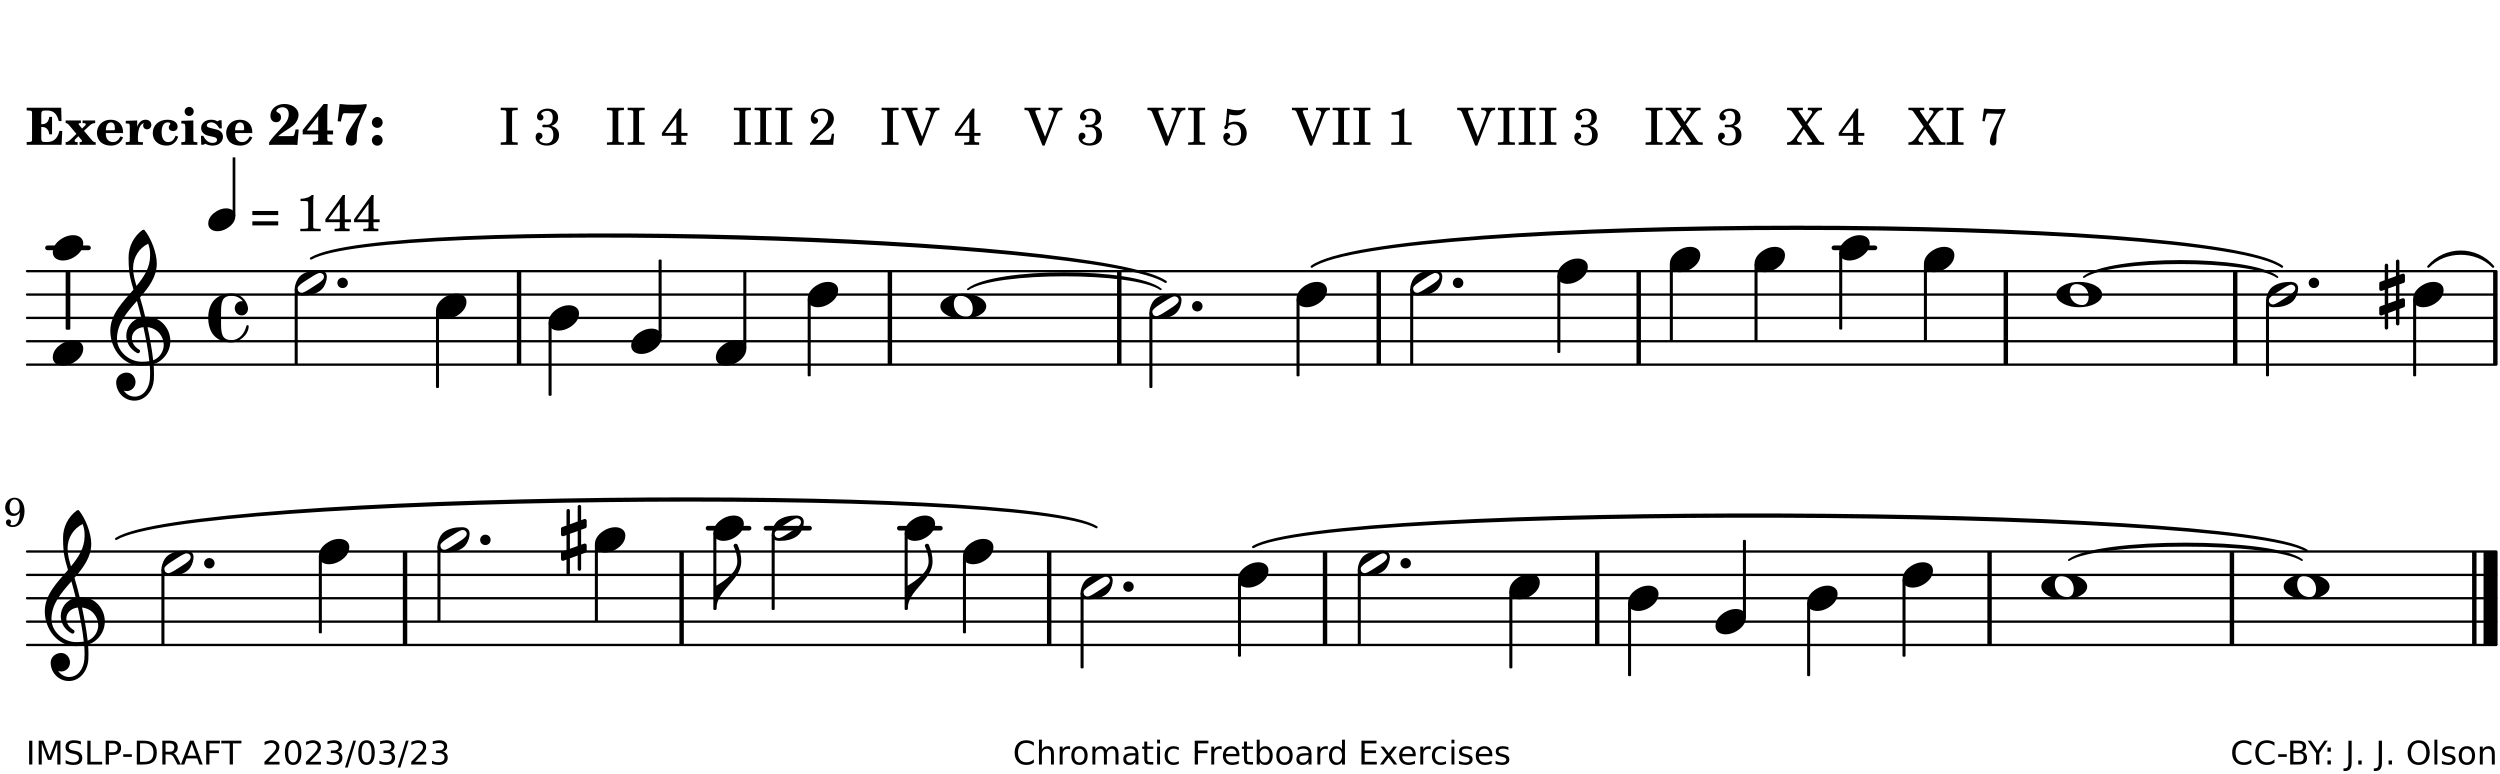 <?xml version="1.0" encoding="UTF-8"?>
<svg xmlns="http://www.w3.org/2000/svg" xmlns:xlink="http://www.w3.org/1999/xlink" width="533pt" height="165pt" viewBox="0 0 533 165" version="1.1">
<defs>
<g>
<symbol overflow="visible" id="glyph0-0">
<path style="stroke:none;" d=""/>
</symbol>
<symbol overflow="visible" id="glyph0-1">
<path style="stroke:none;" d="M 7.531 -7.906 L 0.172 -7.906 L 0.172 -7.312 L 0.344 -7.312 C 0.922 -7.312 1.141 -7.266 1.234 -7.156 C 1.312 -7.047 1.312 -7.016 1.312 -6.328 L 1.312 -1.578 C 1.312 -0.891 1.312 -0.859 1.234 -0.75 C 1.141 -0.641 0.922 -0.594 0.344 -0.594 L 0.172 -0.594 L 0.172 0 L 7.609 0 L 7.75 -2.953 L 7.156 -2.953 C 6.75 -1.359 5.922 -0.609 4.594 -0.594 L 4.266 -0.594 C 3.469 -0.562 3.281 -0.719 3.281 -1.375 L 3.281 -3.797 L 3.469 -3.797 C 4.344 -3.797 4.859 -3.234 4.984 -2.234 L 5.578 -2.234 L 5.578 -5.953 L 4.984 -5.953 C 4.859 -4.938 4.344 -4.391 3.469 -4.391 L 3.281 -4.391 L 3.281 -6.375 C 3.266 -7.141 3.422 -7.312 4.234 -7.312 L 4.531 -7.312 C 5.906 -7.281 6.562 -6.688 7.016 -5.062 L 7.594 -5.062 Z M 7.531 -7.906 "/>
</symbol>
<symbol overflow="visible" id="glyph0-2">
<path style="stroke:none;" d="M 4.047 -2.984 L 5.188 -4.047 C 5.641 -4.469 5.969 -4.625 6.438 -4.625 L 6.438 -5.188 L 3.75 -5.188 L 3.75 -4.625 L 4 -4.625 C 4.266 -4.625 4.438 -4.531 4.438 -4.375 C 4.438 -4.266 4.375 -4.156 4.203 -4 L 3.641 -3.469 L 3.016 -4.219 C 2.938 -4.328 2.906 -4.391 2.906 -4.453 C 2.906 -4.562 3.031 -4.625 3.266 -4.625 L 3.391 -4.625 L 3.391 -5.188 L 0.141 -5.188 L 0.141 -4.625 C 0.469 -4.609 0.594 -4.531 0.875 -4.188 L 2.438 -2.328 L 1.125 -1.047 C 0.719 -0.703 0.484 -0.562 0.141 -0.562 L 0.141 0 L 2.703 0 L 2.703 -0.562 L 2.562 -0.562 C 2.25 -0.562 2.047 -0.672 2.047 -0.859 C 2.047 -0.969 2.109 -1.078 2.203 -1.188 L 2.859 -1.828 L 3.5 -1.047 C 3.594 -0.953 3.625 -0.891 3.625 -0.797 C 3.625 -0.641 3.5 -0.562 3.188 -0.562 L 3.109 -0.562 L 3.109 0 L 6.547 0 L 6.547 -0.562 C 6.141 -0.562 6.031 -0.641 5.562 -1.188 Z M 4.047 -2.984 "/>
</symbol>
<symbol overflow="visible" id="glyph0-3">
<path style="stroke:none;" d="M 5.922 -2.5 L 5.922 -2.672 C 5.922 -4.297 4.906 -5.344 3.297 -5.344 C 2.406 -5.344 1.688 -5.062 1.141 -4.5 C 0.641 -3.984 0.344 -3.266 0.344 -2.547 C 0.344 -1.75 0.688 -0.969 1.234 -0.5 C 1.734 -0.078 2.469 0.172 3.312 0.172 C 4.594 0.172 5.438 -0.406 5.922 -1.578 L 5.375 -1.797 C 4.938 -0.938 4.453 -0.578 3.734 -0.578 C 3.234 -0.578 2.797 -0.828 2.516 -1.234 C 2.328 -1.531 2.25 -1.875 2.25 -2.5 Z M 2.25 -3.094 C 2.25 -4.141 2.672 -4.781 3.328 -4.781 C 3.906 -4.781 4.188 -4.312 4.188 -3.453 C 4.188 -3.188 4.125 -3.094 3.906 -3.094 Z M 2.25 -3.094 "/>
</symbol>
<symbol overflow="visible" id="glyph0-4">
<path style="stroke:none;" d="M 2.641 -5.188 L 0.203 -5.109 L 0.203 -4.547 L 0.359 -4.547 C 1.047 -4.531 1.078 -4.484 1.062 -3.484 L 1.062 -0.984 C 1.047 -0.828 1.047 -0.766 1 -0.703 C 0.922 -0.609 0.719 -0.562 0.234 -0.562 L 0.203 -0.562 L 0.203 0 L 3.859 0 L 3.859 -0.562 L 3.609 -0.562 C 2.875 -0.562 2.797 -0.625 2.797 -1.031 L 2.797 -1.797 C 2.844 -3.422 3.297 -4.422 4.078 -4.625 C 3.938 -4.422 3.906 -4.297 3.906 -4.109 C 3.906 -3.641 4.25 -3.297 4.719 -3.297 C 5.25 -3.297 5.656 -3.703 5.656 -4.234 C 5.656 -4.875 5.156 -5.344 4.453 -5.344 C 3.609 -5.344 3.016 -4.859 2.641 -3.859 Z M 2.641 -5.188 "/>
</symbol>
<symbol overflow="visible" id="glyph0-5">
<path style="stroke:none;" d="M 5.203 -1.938 C 5.047 -1.531 4.953 -1.359 4.781 -1.141 C 4.531 -0.781 4.094 -0.578 3.641 -0.578 C 2.734 -0.578 2.234 -1.344 2.234 -2.703 C 2.234 -4.016 2.719 -4.781 3.531 -4.781 C 3.859 -4.781 4.109 -4.641 4.109 -4.469 C 4.109 -4.422 4.109 -4.422 3.984 -4.266 C 3.797 -4.016 3.766 -3.938 3.766 -3.719 C 3.766 -3.25 4.141 -2.922 4.672 -2.922 C 5.25 -2.922 5.641 -3.281 5.641 -3.859 C 5.641 -4.766 4.781 -5.344 3.469 -5.344 C 1.641 -5.344 0.344 -4.156 0.344 -2.516 C 0.344 -0.906 1.516 0.172 3.281 0.172 C 4.094 0.172 4.641 -0.062 5.109 -0.578 C 5.438 -0.906 5.609 -1.234 5.766 -1.75 Z M 5.203 -1.938 "/>
</symbol>
<symbol overflow="visible" id="glyph0-6">
<path style="stroke:none;" d="M 2.875 -5.188 L 0.312 -5.109 L 0.312 -4.547 L 0.453 -4.547 C 1.125 -4.531 1.156 -4.484 1.156 -3.516 L 1.156 -0.984 C 1.156 -0.828 1.141 -0.766 1.094 -0.703 C 1.031 -0.609 0.812 -0.562 0.344 -0.562 L 0.312 -0.562 L 0.312 0 L 3.734 0 L 3.734 -0.562 L 3.672 -0.562 C 2.984 -0.562 2.875 -0.641 2.875 -1.031 Z M 2 -8.078 C 1.453 -8.078 1.016 -7.641 1.016 -7.109 C 1.016 -6.578 1.453 -6.141 1.969 -6.141 C 2.531 -6.141 2.953 -6.562 2.953 -7.109 C 2.953 -7.641 2.516 -8.078 2 -8.078 Z M 2 -8.078 "/>
</symbol>
<symbol overflow="visible" id="glyph0-7">
<path style="stroke:none;" d="M 4.812 -5.234 L 4.344 -5.234 L 3.938 -5 C 3.516 -5.234 3.109 -5.344 2.578 -5.344 C 1.344 -5.344 0.453 -4.609 0.453 -3.578 C 0.453 -3.156 0.609 -2.766 0.922 -2.484 C 1.25 -2.172 1.562 -2.016 2.281 -1.859 L 3.078 -1.688 C 3.625 -1.562 3.844 -1.375 3.844 -1.047 C 3.844 -0.656 3.484 -0.406 2.906 -0.406 C 2.062 -0.406 1.438 -0.875 0.906 -1.922 L 0.422 -1.922 L 0.469 -0.016 L 0.938 -0.016 L 1.359 -0.219 C 1.781 0.016 2.328 0.172 2.906 0.172 C 4.188 0.172 5.109 -0.609 5.109 -1.703 C 5.109 -2.156 4.938 -2.547 4.641 -2.812 C 4.344 -3.062 4.125 -3.172 3.328 -3.359 L 2.344 -3.609 C 1.812 -3.75 1.672 -3.859 1.672 -4.141 C 1.672 -4.516 2.031 -4.781 2.578 -4.781 C 3.281 -4.781 3.797 -4.406 4.344 -3.5 L 4.859 -3.5 Z M 4.812 -5.234 "/>
</symbol>
<symbol overflow="visible" id="glyph1-0">
<path style="stroke:none;" d=""/>
</symbol>
<symbol overflow="visible" id="glyph1-1">
<path style="stroke:none;" d="M 5.859 -3.266 L 5.734 -2.656 C 5.625 -2.172 5.547 -2 5.453 -1.938 C 5.328 -1.859 5.297 -1.859 4.531 -1.844 L 2.156 -1.844 C 2.578 -2.219 2.906 -2.453 3.375 -2.766 C 5.109 -3.891 5.469 -4.156 5.828 -4.609 C 6.25 -5.172 6.5 -5.812 6.5 -6.391 C 6.5 -7.703 5.203 -8.703 3.469 -8.703 C 1.797 -8.703 0.5 -7.625 0.5 -6.219 C 0.5 -5.359 0.984 -4.812 1.719 -4.812 C 2.359 -4.812 2.766 -5.219 2.766 -5.859 C 2.766 -6.375 2.531 -6.688 1.969 -6.953 C 1.828 -7.016 1.766 -7.094 1.766 -7.188 C 1.766 -7.594 2.438 -8 3.047 -8 C 3.906 -8 4.406 -7.469 4.406 -6.562 C 4.406 -5.547 4.016 -4.828 2.703 -3.438 C 1.328 -1.969 0.844 -1.422 0.234 -0.531 L 0.234 0.047 C 0.547 0.016 0.688 0 0.875 0 L 5.5 0 C 5.734 0 5.875 0.016 6.25 0.047 L 6.531 -3.266 Z M 5.859 -3.266 "/>
</symbol>
<symbol overflow="visible" id="glyph1-2">
<path style="stroke:none;" d="M 5.484 -3.047 L 5.484 -6.844 C 5.484 -7.016 5.516 -7.828 5.562 -8.703 L 4.703 -8.703 L 0.234 -3.141 L 0.234 -2.219 L 3.547 -2.219 L 3.547 -1.766 C 3.547 -1.016 3.547 -0.953 3.469 -0.844 C 3.375 -0.719 3.109 -0.656 2.531 -0.656 L 2.391 -0.656 L 2.391 0 L 6.594 0 L 6.594 -0.656 L 6.453 -0.656 C 5.922 -0.672 5.656 -0.719 5.578 -0.844 C 5.484 -0.969 5.484 -1.016 5.484 -1.766 L 5.484 -2.219 L 6.719 -2.219 L 6.719 -3.047 Z M 3.547 -3.047 L 1.125 -3.047 L 3.547 -6.125 Z M 3.547 -3.047 "/>
</symbol>
<symbol overflow="visible" id="glyph1-3">
<path style="stroke:none;" d="M 6.719 -8.703 C 5.891 -8.578 5.203 -8.531 3.922 -8.531 C 2.75 -8.531 2.297 -8.562 0.969 -8.703 L 0.547 -5.031 L 1.234 -4.953 L 1.359 -5.516 C 1.594 -6.594 1.672 -6.75 2.109 -6.75 C 2.172 -6.75 2.234 -6.75 2.328 -6.734 C 2.672 -6.719 3.438 -6.703 3.719 -6.703 C 3.844 -6.703 4.25 -6.719 4.875 -6.719 L 5.344 -6.734 L 4.516 -5.5 L 3.891 -4.531 C 2.938 -3.031 2.938 -3.031 2.641 -2.359 C 2.391 -1.812 2.297 -1.422 2.297 -1.031 C 2.297 -0.297 2.75 0.172 3.438 0.172 C 4.203 0.172 4.641 -0.312 4.641 -1.188 C 4.641 -3.453 4.875 -4.297 6.719 -8.188 Z M 6.719 -8.703 "/>
</symbol>
<symbol overflow="visible" id="glyph1-4">
<path style="stroke:none;" d="M 1.844 -2.109 C 1.219 -2.109 0.703 -1.594 0.703 -0.969 C 0.703 -0.344 1.219 0.188 1.828 0.188 C 2.484 0.188 3 -0.312 3 -0.969 C 3 -1.594 2.484 -2.109 1.844 -2.109 Z M 1.844 -5.922 C 1.219 -5.922 0.703 -5.391 0.703 -4.766 C 0.703 -4.141 1.219 -3.609 1.828 -3.609 C 2.484 -3.609 3 -4.125 3 -4.766 C 3 -5.391 2.484 -5.922 1.844 -5.922 Z M 1.844 -5.922 "/>
</symbol>
<symbol overflow="visible" id="glyph2-0">
<path style="stroke:none;" d=""/>
</symbol>
<symbol overflow="visible" id="glyph2-1">
<path style="stroke:none;" d=""/>
</symbol>
<symbol overflow="visible" id="glyph2-2">
<path style="stroke:none;" d="M 0.422 -7.391 L 0.641 -7.391 C 1.266 -7.375 1.469 -7.344 1.562 -7.234 C 1.625 -7.141 1.625 -7.109 1.625 -6.562 L 1.625 -1.344 C 1.625 -0.797 1.625 -0.766 1.562 -0.672 C 1.469 -0.562 1.266 -0.516 0.641 -0.516 L 0.422 -0.516 L 0.422 0 L 4.047 0 L 4.047 -0.516 L 3.828 -0.516 C 3.203 -0.516 3 -0.547 2.906 -0.672 C 2.844 -0.766 2.844 -0.781 2.844 -1.344 L 2.844 -6.562 C 2.844 -7.125 2.844 -7.141 2.906 -7.234 C 3 -7.344 3.203 -7.375 3.828 -7.391 L 4.047 -7.391 L 4.047 -7.906 L 0.422 -7.906 Z M 0.422 -7.391 "/>
</symbol>
<symbol overflow="visible" id="glyph2-3">
<path style="stroke:none;" d="M 3.797 -4.031 C 4.781 -4.391 5.25 -4.953 5.25 -5.828 C 5.25 -6.984 4.375 -7.719 3.016 -7.719 C 1.734 -7.719 0.75 -6.953 0.75 -5.953 C 0.75 -5.516 1.047 -5.188 1.484 -5.188 C 1.859 -5.188 2.125 -5.453 2.125 -5.844 C 2.125 -6.094 2.031 -6.234 1.781 -6.406 C 1.672 -6.484 1.641 -6.531 1.641 -6.609 C 1.641 -6.906 2.281 -7.234 2.906 -7.234 C 3.688 -7.234 4.109 -6.75 4.109 -5.812 C 4.109 -4.797 3.688 -4.266 2.906 -4.266 C 2.812 -4.266 2.625 -4.266 2.469 -4.281 C 2.375 -4.297 2.297 -4.297 2.219 -4.297 C 2 -4.297 1.875 -4.188 1.875 -4 C 1.875 -3.812 1.984 -3.719 2.219 -3.719 C 2.297 -3.719 2.375 -3.719 2.469 -3.734 C 2.688 -3.75 2.875 -3.75 2.984 -3.75 C 3.797 -3.75 4.234 -3.172 4.234 -2.078 C 4.234 -0.938 3.688 -0.312 2.703 -0.312 C 2.016 -0.312 1.266 -0.672 1.266 -1.016 C 1.266 -1.125 1.297 -1.141 1.5 -1.266 C 1.812 -1.453 1.922 -1.625 1.922 -1.906 C 1.922 -2.297 1.625 -2.594 1.234 -2.594 C 0.766 -2.594 0.453 -2.219 0.453 -1.625 C 0.453 -0.562 1.438 0.172 2.844 0.172 C 4.422 0.172 5.453 -0.719 5.453 -2.062 C 5.453 -3.094 4.922 -3.719 3.797 -4.031 Z M 3.797 -4.031 "/>
</symbol>
<symbol overflow="visible" id="glyph2-4">
<path style="stroke:none;" d="M 4.031 -7.719 L 0.312 -2.531 L 0.312 -1.922 L 3.391 -1.922 L 3.391 -1.344 C 3.391 -0.781 3.391 -0.766 3.312 -0.672 C 3.234 -0.547 3.016 -0.516 2.406 -0.516 L 2.281 -0.516 L 2.281 0 L 5.484 0 L 5.484 -0.516 L 5.438 -0.516 C 4.812 -0.516 4.594 -0.547 4.516 -0.672 C 4.453 -0.766 4.453 -0.781 4.453 -1.344 L 4.453 -1.922 L 5.766 -1.922 L 5.766 -2.531 L 4.453 -2.531 L 4.453 -5.516 C 4.453 -6.891 4.453 -6.922 4.5 -7.719 Z M 3.391 -2.531 L 0.969 -2.531 L 3.391 -5.844 Z M 3.391 -2.531 "/>
</symbol>
<symbol overflow="visible" id="glyph2-5">
<path style="stroke:none;" d="M 5.531 -2.359 L 5.047 -2.359 L 4.938 -1.812 C 4.797 -1.094 4.703 -1.031 4.031 -1.031 L 1.578 -1.031 C 2.328 -1.812 2.578 -2.047 3.281 -2.594 C 4.281 -3.359 4.703 -3.75 4.969 -4.078 C 5.312 -4.562 5.484 -5.031 5.484 -5.578 C 5.484 -6.828 4.453 -7.719 3.016 -7.719 C 1.625 -7.719 0.562 -6.828 0.562 -5.656 C 0.562 -4.969 0.922 -4.484 1.438 -4.484 C 1.844 -4.484 2.109 -4.766 2.109 -5.156 C 2.109 -5.438 1.953 -5.688 1.734 -5.781 C 1.328 -5.953 1.297 -5.969 1.297 -6.109 C 1.297 -6.281 1.406 -6.531 1.562 -6.719 C 1.844 -7.047 2.297 -7.234 2.797 -7.234 C 3.719 -7.234 4.25 -6.688 4.25 -5.766 C 4.25 -4.953 3.859 -4.219 2.953 -3.25 C 2.141 -2.406 1.641 -1.859 1.453 -1.656 C 1.062 -1.188 0.859 -0.938 0.391 -0.312 L 0.391 0 L 5.328 0 Z M 5.531 -2.359 "/>
</symbol>
<symbol overflow="visible" id="glyph2-6">
<path style="stroke:none;" d="M 4.297 -1.703 L 2.297 -6.781 C 2.25 -6.922 2.219 -7.062 2.219 -7.125 C 2.219 -7.312 2.406 -7.391 2.891 -7.391 L 3.328 -7.391 L 3.328 -7.906 L -0.094 -7.906 L -0.094 -7.391 L 0.125 -7.391 C 0.641 -7.375 0.797 -7.266 0.969 -6.781 L 3.75 0.172 L 4.188 0.172 L 6.703 -6.312 C 7.031 -7.172 7.266 -7.375 7.891 -7.391 L 8 -7.391 L 8 -7.906 L 5.031 -7.906 L 5.031 -7.391 L 5.25 -7.391 C 5.812 -7.391 6.141 -7.172 6.141 -6.828 C 6.141 -6.672 6.078 -6.422 6 -6.203 Z M 4.297 -1.703 "/>
</symbol>
<symbol overflow="visible" id="glyph2-7">
<path style="stroke:none;" d="M 1.797 -6.469 C 2.391 -6.328 2.688 -6.281 3.125 -6.281 C 4.047 -6.281 4.734 -6.609 5.094 -7.219 C 5.219 -7.422 5.25 -7.531 5.25 -7.609 C 5.25 -7.672 5.234 -7.719 5.172 -7.719 C 5.141 -7.719 5.094 -7.703 5.031 -7.672 C 4.484 -7.438 4.203 -7.375 3.578 -7.375 C 2.875 -7.375 2.438 -7.453 1.312 -7.719 C 1.266 -6.797 1.172 -5.625 1.016 -4.266 C 0.781 -4.016 0.719 -3.875 0.719 -3.703 C 0.719 -3.469 0.859 -3.328 1.062 -3.328 C 1.344 -3.328 1.516 -3.562 1.562 -4 C 1.938 -4.266 2.297 -4.391 2.734 -4.391 C 3.719 -4.391 4.297 -3.641 4.297 -2.391 C 4.297 -1.656 4.125 -1.031 3.797 -0.688 C 3.578 -0.453 3.125 -0.312 2.672 -0.312 C 2.016 -0.312 1.344 -0.641 1.344 -0.984 C 1.344 -1.062 1.406 -1.156 1.531 -1.234 C 1.875 -1.438 1.969 -1.578 1.969 -1.875 C 1.969 -2.25 1.672 -2.547 1.281 -2.547 C 0.844 -2.547 0.5 -2.141 0.5 -1.625 C 0.5 -1.078 0.812 -0.531 1.297 -0.203 C 1.672 0.047 2.109 0.172 2.688 0.172 C 4.422 0.172 5.5 -0.844 5.5 -2.453 C 5.5 -3.938 4.516 -4.938 3.016 -4.938 C 2.547 -4.938 2.219 -4.859 1.609 -4.609 Z M 1.797 -6.469 "/>
</symbol>
<symbol overflow="visible" id="glyph2-8">
<path style="stroke:none;" d="M 3.531 -7.719 C 3.156 -7.266 2.141 -6.922 1.141 -6.906 L 1.141 -6.422 L 2.109 -6.422 C 2.734 -6.422 2.797 -6.359 2.781 -5.734 L 2.781 -1.344 C 2.781 -0.781 2.781 -0.766 2.719 -0.672 C 2.625 -0.562 2.422 -0.516 1.812 -0.516 L 1.094 -0.516 L 1.094 0 L 5.438 0 L 5.438 -0.516 L 4.828 -0.516 C 4.219 -0.516 4.016 -0.562 3.922 -0.672 C 3.844 -0.766 3.844 -0.781 3.844 -1.344 L 3.844 -5.875 C 3.844 -6.484 3.859 -7 3.922 -7.719 Z M 3.531 -7.719 "/>
</symbol>
<symbol overflow="visible" id="glyph2-9">
<path style="stroke:none;" d="M 4.266 -4.375 L 5.719 -6.359 C 6.281 -7.156 6.609 -7.375 7.219 -7.391 L 7.391 -7.391 L 7.391 -7.906 L 4.375 -7.906 L 4.375 -7.391 L 4.531 -7.391 C 5.062 -7.391 5.297 -7.266 5.297 -6.969 C 5.297 -6.844 5.25 -6.766 5.141 -6.594 L 3.953 -4.875 L 2.5 -6.984 C 2.422 -7.094 2.375 -7.203 2.375 -7.25 C 2.375 -7.359 2.469 -7.391 2.906 -7.391 L 3.312 -7.391 L 3.312 -7.906 L -0.062 -7.906 L -0.062 -7.391 L 0.125 -7.391 C 0.719 -7.375 0.797 -7.344 1.047 -6.984 L 3.203 -3.859 L 1.422 -1.391 C 0.938 -0.75 0.562 -0.531 -0.016 -0.516 L -0.062 -0.516 L -0.062 0 L 3.062 0 L 3.062 -0.516 L 2.781 -0.516 C 2.344 -0.516 2.062 -0.719 2.062 -1.047 C 2.062 -1.188 2.141 -1.359 2.25 -1.516 L 3.516 -3.359 L 5.141 -1.047 C 5.25 -0.922 5.297 -0.797 5.297 -0.719 C 5.297 -0.531 5.25 -0.531 4.562 -0.516 L 4.25 -0.516 L 4.25 0 L 7.844 0 L 7.844 -0.516 L 7.719 -0.516 C 6.984 -0.531 6.906 -0.562 6.562 -1.078 Z M 4.266 -4.375 "/>
</symbol>
<symbol overflow="visible" id="glyph2-10">
<path style="stroke:none;" d="M 0.641 -5.062 L 1.125 -4.984 L 1.328 -5.844 C 1.484 -6.578 1.562 -6.688 1.891 -6.688 C 1.938 -6.688 2.031 -6.688 2.125 -6.672 C 3.469 -6.609 3.469 -6.609 3.969 -6.609 C 4.125 -6.609 4.375 -6.609 4.672 -6.609 L 3.938 -5.109 C 3.125 -3.5 3.016 -3.312 2.75 -2.625 C 2.406 -1.812 2.234 -1.125 2.234 -0.656 C 2.234 -0.156 2.5 0.156 2.922 0.156 C 3.453 0.156 3.656 -0.203 3.641 -1.156 C 3.594 -2.734 3.797 -3.5 4.969 -6.062 C 5.125 -6.406 5.297 -6.75 5.453 -7.094 C 5.469 -7.109 5.5 -7.203 5.562 -7.344 L 5.562 -7.672 C 4.906 -7.609 4.562 -7.594 3.875 -7.594 C 2.922 -7.594 2.172 -7.625 0.984 -7.719 Z M 0.641 -5.062 "/>
</symbol>
<symbol overflow="visible" id="glyph2-11">
<path style="stroke:none;" d="M 0.562 -1.234 L 6.078 -1.234 L 6.078 -2.109 L 0.562 -2.109 Z M 0.562 -3.438 L 6.078 -3.438 L 6.078 -4.312 L 0.562 -4.312 Z M 0.562 -3.438 "/>
</symbol>
<symbol overflow="visible" id="glyph3-0">
<path style="stroke:none;" d="M 1 0 L 8.969 0 L 8.969 -10.625 L 1 -10.625 Z M 1.984 -1 L 1.984 -9.625 L 7.969 -9.625 L 7.969 -1 Z M 1.984 -1 "/>
</symbol>
<symbol overflow="visible" id="glyph3-1">
<path style="stroke:none;" d="M 4.344 -2.703 C 3.531 -2.703 2.734 -2.453 2.031 -2.031 C 1.094 -1.469 0 -0.484 0 0.938 C 0 2.156 1.062 2.703 2.156 2.703 C 2.969 2.703 3.766 2.453 4.469 2.031 C 5.406 1.469 6.5 0.484 6.5 -0.938 C 6.5 -2.156 5.438 -2.703 4.344 -2.703 Z M 4.344 -2.703 "/>
</symbol>
<symbol overflow="visible" id="glyph3-2">
<path style="stroke:none;" d="M 6.25 -1.297 C 6.25 -1.094 6.172 -0.891 6.031 -0.734 C 5.641 -0.234 4.703 0.344 3.969 0.812 C 3.234 1.297 2.312 1.906 1.688 2.094 C 1.609 2.109 1.531 2.109 1.453 2.109 C 1.031 2.109 0.625 1.766 0.625 1.297 C 0.625 1.094 0.672 0.891 0.812 0.734 C 1.219 0.234 2.156 -0.344 2.891 -0.812 C 3.625 -1.297 4.562 -1.906 5.172 -2.094 C 5.266 -2.109 5.344 -2.109 5.422 -2.109 C 5.844 -2.109 6.25 -1.766 6.25 -1.297 Z M 5.219 -2.703 C 3.75 -2.703 2.531 -2.438 1.469 -1.719 C 0.844 -1.281 0.453 -0.578 0.219 0.156 C 0.094 0.516 0 0.922 0 1.297 C 0 2.297 0.734 2.703 1.656 2.703 C 3.125 2.703 4.328 2.438 5.375 1.719 C 6.016 1.281 6.422 0.578 6.656 -0.156 C 6.766 -0.516 6.859 -0.922 6.859 -1.297 C 6.859 -2.297 6.141 -2.703 5.219 -2.703 Z M 5.219 -2.703 "/>
</symbol>
<symbol overflow="visible" id="glyph3-3">
<path style="stroke:none;" d="M 0 0 C 0 0.625 0.5 1.109 1.109 1.109 C 1.734 1.109 2.234 0.625 2.234 0 C 2.234 -0.625 1.734 -1.109 1.109 -1.109 C 0.5 -1.109 0 -0.625 0 0 Z M 0 0 "/>
</symbol>
<symbol overflow="visible" id="glyph3-4">
<path style="stroke:none;" d="M 0 -2.375 L 0 -1.172 C 0 -0.953 0.172 -0.781 0.391 -0.781 C 0.438 -0.781 0.5 -0.781 0.531 -0.797 L 1.172 -1.016 L 1.172 2.172 L 0.266 2.484 C 0.094 2.547 0 2.703 0 2.875 L 0 4.062 C 0 4.281 0.172 4.469 0.391 4.469 C 0.438 4.469 0.5 4.469 0.531 4.438 L 1.172 4.203 L 1.172 7.094 C 1.172 7.297 1.328 7.469 1.531 7.469 C 1.734 7.469 1.906 7.297 1.906 7.094 L 1.906 3.938 L 3.562 3.328 L 3.562 6.219 C 3.562 6.422 3.75 6.594 3.938 6.594 C 4.141 6.594 4.297 6.422 4.297 6.219 L 4.297 3.062 L 5.219 2.734 C 5.375 2.672 5.484 2.531 5.484 2.375 L 5.484 1.172 C 5.484 0.953 5.297 0.781 5.078 0.781 C 5.047 0.781 4.984 0.781 4.938 0.797 L 4.297 1.016 L 4.297 -2.172 L 5.219 -2.484 C 5.375 -2.547 5.484 -2.703 5.484 -2.875 L 5.484 -4.062 C 5.484 -4.281 5.297 -4.469 5.078 -4.469 C 5.047 -4.469 4.984 -4.469 4.938 -4.438 L 4.297 -4.203 L 4.297 -7.094 C 4.297 -7.297 4.141 -7.469 3.938 -7.469 C 3.75 -7.469 3.562 -7.297 3.562 -7.094 L 3.562 -3.938 L 1.906 -3.328 L 1.906 -6.219 C 1.906 -6.422 1.734 -6.594 1.531 -6.594 C 1.328 -6.594 1.172 -6.422 1.172 -6.219 L 1.172 -3.062 L 0.266 -2.734 C 0.094 -2.672 0 -2.531 0 -2.375 Z M 3.562 -1.891 L 3.562 1.297 L 1.906 1.891 L 1.906 -1.297 Z M 3.562 -1.891 "/>
</symbol>
<symbol overflow="visible" id="glyph3-5">
<path style="stroke:none;" d="M 4.25 -2.234 C 5.781 -2.234 6.906 -1.062 6.906 0.484 C 6.906 1.375 6.531 2.234 5.531 2.234 C 4 2.234 2.875 1.062 2.875 -0.484 C 2.875 -1.375 3.25 -2.234 4.25 -2.234 Z M 9.781 0 C 9.781 -0.859 9.109 -1.5 8.344 -1.906 C 7.297 -2.484 6.078 -2.703 4.875 -2.703 C 3.688 -2.703 2.484 -2.484 1.438 -1.906 C 0.672 -1.5 0 -0.859 0 0 C 0 0.859 0.672 1.5 1.438 1.906 C 2.484 2.484 3.688 2.703 4.875 2.703 C 6.078 2.703 7.297 2.484 8.344 1.906 C 9.109 1.5 9.781 0.859 9.781 0 Z M 9.781 0 "/>
</symbol>
<symbol overflow="visible" id="glyph3-6">
<path style="stroke:none;" d="M 7.156 -0.531 C 7.891 -0.531 8.484 -1.172 8.484 -1.969 C 8.484 -2.047 8.484 -2.125 8.469 -2.234 C 8.172 -3.938 6.719 -5.219 4.984 -5.219 C 3.625 -5.219 2.25 -4.828 1.312 -3.844 C 0.344 -2.828 0 -1.422 0 0 C 0 1.422 0.344 2.828 1.312 3.844 C 2.25 4.828 3.625 5.234 4.984 5.234 C 6.531 5.234 8.625 3.641 8.625 1.766 C 8.625 1.609 8.484 1.531 8.359 1.531 C 8.266 1.531 8.172 1.594 8.125 1.734 C 7.75 3.344 6.578 4.734 4.984 4.734 C 2.875 4.734 2.734 3.266 2.734 1.016 L 2.734 -1.016 C 2.734 -3.266 2.875 -4.719 4.984 -4.719 C 5.938 -4.719 6.812 -4.281 7.375 -3.547 C 7.266 -3.562 7.172 -3.562 7.094 -3.562 C 6.203 -3.562 5.656 -2.781 5.656 -2.031 C 5.656 -1.375 6.172 -0.531 7.156 -0.531 Z M 7.156 -0.531 "/>
</symbol>
<symbol overflow="visible" id="glyph3-7">
<path style="stroke:none;" d="M 7.484 -5.219 C 7.156 -6.594 6.797 -7.984 6.375 -9.344 C 8.25 -11.516 9.953 -13.75 9.953 -16.594 C 9.953 -18.844 8.719 -22.047 7.312 -23.734 C 7.25 -23.781 7.188 -23.781 7.109 -23.781 C 7.047 -23.781 6.969 -23.766 6.906 -23.734 C 5.047 -22.375 3.938 -20.203 3.938 -17.906 C 3.938 -16.875 3.969 -15.859 4.078 -14.828 C 4.25 -13.531 4.609 -12.25 4.984 -11.016 C 2.656 -8.328 0.047 -5.75 0.047 -2.234 C 0.047 1.797 2.922 5.219 6.672 5.219 C 7.297 5.219 7.875 5.156 8.453 5.062 C 8.5 5.672 8.531 6.281 8.531 6.891 C 8.531 7.25 8.5 7.625 8.484 7.984 C 8.359 9.953 7.156 11.797 5.234 11.797 C 4.266 11.797 3.422 11.281 2.906 10.5 C 3.109 10.578 3.312 10.625 3.531 10.625 C 4.562 10.625 5.422 9.766 5.422 8.719 C 5.422 7.609 4.609 6.672 3.531 6.672 C 2.344 6.672 1.297 7.562 1.297 8.719 C 1.297 10.891 3.031 12.656 5.172 12.656 C 7.531 12.656 9.188 10.5 9.328 8.109 C 9.344 7.734 9.359 7.328 9.359 6.953 C 9.359 6.25 9.328 5.562 9.266 4.859 C 9.781 4.703 10.281 4.484 10.719 4.141 C 12.188 3.031 12.844 1.469 12.844 -0.047 C 12.844 -2.688 10.844 -5.234 7.75 -5.234 C 7.672 -5.234 7.562 -5.219 7.484 -5.219 Z M 9.188 4.047 C 8.906 1.594 8.469 -0.703 7.984 -3.016 C 10.125 -2.781 11.438 -1.016 11.438 0.781 C 11.438 2.156 10.531 3.562 9.188 4.047 Z M 1.469 -0.562 C 1.469 -3.75 3.578 -6.172 5.719 -8.594 C 6.062 -7.438 6.359 -6.25 6.641 -5.094 C 4.609 -4.641 3.453 -2.922 3.453 -1.172 C 3.453 0.219 4.188 1.656 5.781 2.516 C 5.844 2.531 5.891 2.547 5.953 2.547 C 6.203 2.547 6.391 2.328 6.391 2.109 C 6.391 2.016 6.359 1.906 6.25 1.812 C 5.141 1.172 4.641 0.234 4.641 -0.641 C 4.641 -1.797 5.531 -2.844 7.109 -3.016 C 7.625 -0.641 8.094 1.719 8.359 4.25 C 7.828 4.328 7.297 4.359 6.734 4.359 C 4.047 4.359 1.469 2.125 1.469 -0.562 Z M 8.125 -20.812 C 8.453 -19.828 8.531 -19.344 8.531 -18.25 C 8.531 -15.734 7.219 -13.719 5.625 -11.797 C 5.266 -13.016 4.906 -14.188 4.906 -15.656 C 4.906 -17.844 6.156 -19.859 8.125 -20.812 Z M 8.125 -20.812 "/>
</symbol>
<symbol overflow="visible" id="glyph3-8">
<path style="stroke:none;" d="M 0 0 C 0 -4.047 5.312 -6.094 5.312 -10.141 C 5.312 -11.375 5.016 -12.594 4.516 -13.703 C 4.422 -13.859 4.266 -13.922 4.125 -13.922 C 3.859 -13.922 3.609 -13.703 3.672 -13.391 C 4.156 -12.375 4.469 -11.281 4.469 -10.141 C 4.469 -7.922 1.938 -6.156 0 -4.984 L -0.312 -4.984 L -0.312 0 Z M 0 0 "/>
</symbol>
<symbol overflow="visible" id="glyph4-0">
<path style="stroke:none;" d="M 0.891 0 L 7.984 0 L 7.984 -9.453 L 0.891 -9.453 Z M 1.781 -0.891 L 1.781 -8.578 L 7.094 -8.578 L 7.094 -0.891 Z M 1.781 -0.891 "/>
</symbol>
<symbol overflow="visible" id="glyph4-1">
<path style="stroke:none;" d="M 3.812 -2.438 C 3.109 -2.438 2.406 -2.203 1.797 -1.828 C 0.953 -1.328 0 -0.469 0 0.797 C 0 1.922 0.953 2.438 1.969 2.438 C 2.688 2.438 3.375 2.203 4 1.828 C 4.828 1.328 5.781 0.469 5.781 -0.797 C 5.781 -1.922 4.828 -2.438 3.812 -2.438 Z M 3.812 -2.438 "/>
</symbol>
<symbol overflow="visible" id="glyph5-0">
<path style="stroke:none;" d=""/>
</symbol>
<symbol overflow="visible" id="glyph5-1">
<path style="stroke:none;" d="M 3.516 -3.016 C 3.406 -2 3.359 -1.703 3.203 -1.266 C 2.969 -0.625 2.5 -0.25 1.922 -0.25 C 1.625 -0.25 1.438 -0.328 1.438 -0.469 C 1.438 -0.5 1.453 -0.547 1.484 -0.609 C 1.578 -0.812 1.594 -0.875 1.594 -0.984 C 1.594 -1.281 1.391 -1.5 1.094 -1.5 C 0.75 -1.5 0.5 -1.234 0.5 -0.875 C 0.5 -0.297 1.109 0.125 1.906 0.125 C 2.703 0.125 3.375 -0.219 3.797 -0.875 C 4.234 -1.516 4.469 -2.344 4.469 -3.25 C 4.469 -5 3.641 -6.125 2.328 -6.125 C 1.203 -6.125 0.344 -5.203 0.344 -4.031 C 0.344 -2.984 1.062 -2.234 2.062 -2.234 C 2.688 -2.234 3.047 -2.422 3.516 -3.016 Z M 2.375 -5.75 C 3.016 -5.75 3.438 -5.125 3.438 -4.141 C 3.438 -3.781 3.375 -3.453 3.234 -3.25 C 3.031 -2.938 2.703 -2.75 2.328 -2.75 C 1.656 -2.75 1.281 -3.266 1.281 -4.188 C 1.281 -4.609 1.391 -5.016 1.547 -5.281 C 1.75 -5.609 1.984 -5.75 2.375 -5.75 Z M 2.375 -5.75 "/>
</symbol>
<symbol overflow="visible" id="glyph6-0">
<path style="stroke:none;" d="M 0.344 1.234 L 0.344 -4.906 L 3.828 -4.906 L 3.828 1.234 Z M 0.734 0.844 L 3.438 0.844 L 3.438 -4.516 L 0.734 -4.516 Z M 0.734 0.844 "/>
</symbol>
<symbol overflow="visible" id="glyph6-1">
<path style="stroke:none;" d="M 0.688 -5.078 L 1.375 -5.078 L 1.375 0 L 0.688 0 Z M 0.688 -5.078 "/>
</symbol>
<symbol overflow="visible" id="glyph6-2">
<path style="stroke:none;" d="M 0.688 -5.078 L 1.703 -5.078 L 3 -1.625 L 4.312 -5.078 L 5.328 -5.078 L 5.328 0 L 4.656 0 L 4.656 -4.469 L 3.359 -0.984 L 2.656 -0.984 L 1.344 -4.469 L 1.344 0 L 0.688 0 Z M 0.688 -5.078 "/>
</symbol>
<symbol overflow="visible" id="glyph6-3">
<path style="stroke:none;" d="M 3.734 -4.906 L 3.734 -4.25 C 3.473 -4.375 3.223 -4.461 2.984 -4.516 C 2.754 -4.578 2.535 -4.609 2.328 -4.609 C 1.953 -4.609 1.66 -4.535 1.453 -4.391 C 1.254 -4.242 1.156 -4.039 1.156 -3.781 C 1.156 -3.551 1.223 -3.379 1.359 -3.266 C 1.492 -3.148 1.75 -3.055 2.125 -2.984 L 2.531 -2.906 C 3.039 -2.812 3.414 -2.641 3.656 -2.391 C 3.906 -2.141 4.031 -1.812 4.031 -1.406 C 4.031 -0.906 3.863 -0.531 3.531 -0.281 C 3.207 -0.031 2.727 0.094 2.094 0.094 C 1.852 0.094 1.598 0.066 1.328 0.016 C 1.055 -0.035 0.773 -0.113 0.484 -0.219 L 0.484 -0.938 C 0.754 -0.781 1.023 -0.66 1.297 -0.578 C 1.566 -0.492 1.832 -0.453 2.094 -0.453 C 2.477 -0.453 2.773 -0.531 2.984 -0.688 C 3.203 -0.844 3.312 -1.062 3.312 -1.344 C 3.312 -1.594 3.234 -1.785 3.078 -1.922 C 2.93 -2.066 2.68 -2.176 2.328 -2.25 L 1.922 -2.328 C 1.398 -2.43 1.023 -2.594 0.797 -2.812 C 0.566 -3.031 0.453 -3.332 0.453 -3.719 C 0.453 -4.164 0.609 -4.52 0.922 -4.781 C 1.242 -5.039 1.688 -5.172 2.25 -5.172 C 2.477 -5.172 2.719 -5.148 2.969 -5.109 C 3.219 -5.066 3.473 -5 3.734 -4.906 Z M 3.734 -4.906 "/>
</symbol>
<symbol overflow="visible" id="glyph6-4">
<path style="stroke:none;" d="M 0.688 -5.078 L 1.375 -5.078 L 1.375 -0.578 L 3.844 -0.578 L 3.844 0 L 0.688 0 Z M 0.688 -5.078 "/>
</symbol>
<symbol overflow="visible" id="glyph6-5">
<path style="stroke:none;" d="M 1.375 -4.516 L 1.375 -2.609 L 2.234 -2.609 C 2.555 -2.609 2.801 -2.691 2.969 -2.859 C 3.145 -3.023 3.234 -3.258 3.234 -3.562 C 3.234 -3.863 3.145 -4.098 2.969 -4.266 C 2.801 -4.43 2.555 -4.516 2.234 -4.516 Z M 0.688 -5.078 L 2.234 -5.078 C 2.805 -5.078 3.238 -4.945 3.531 -4.688 C 3.82 -4.438 3.969 -4.062 3.969 -3.562 C 3.969 -3.062 3.82 -2.68 3.531 -2.422 C 3.238 -2.172 2.805 -2.047 2.234 -2.047 L 1.375 -2.047 L 1.375 0 L 0.688 0 Z M 0.688 -5.078 "/>
</symbol>
<symbol overflow="visible" id="glyph6-6">
<path style="stroke:none;" d="M 0.344 -2.188 L 2.172 -2.188 L 2.172 -1.625 L 0.344 -1.625 Z M 0.344 -2.188 "/>
</symbol>
<symbol overflow="visible" id="glyph6-7">
<path style="stroke:none;" d="M 1.375 -4.516 L 1.375 -0.562 L 2.203 -0.562 C 2.898 -0.562 3.41 -0.719 3.734 -1.031 C 4.066 -1.352 4.234 -1.859 4.234 -2.547 C 4.234 -3.223 4.066 -3.719 3.734 -4.031 C 3.41 -4.352 2.898 -4.516 2.203 -4.516 Z M 0.688 -5.078 L 2.094 -5.078 C 3.082 -5.078 3.805 -4.875 4.266 -4.469 C 4.723 -4.062 4.953 -3.422 4.953 -2.547 C 4.953 -1.672 4.719 -1.023 4.25 -0.609 C 3.789 -0.203 3.07 0 2.094 0 L 0.688 0 Z M 0.688 -5.078 "/>
</symbol>
<symbol overflow="visible" id="glyph6-8">
<path style="stroke:none;" d="M 3.094 -2.375 C 3.238 -2.332 3.379 -2.227 3.516 -2.062 C 3.66 -1.895 3.801 -1.672 3.938 -1.391 L 4.641 0 L 3.906 0 L 3.25 -1.297 C 3.082 -1.641 2.922 -1.863 2.766 -1.969 C 2.609 -2.082 2.395 -2.141 2.125 -2.141 L 1.375 -2.141 L 1.375 0 L 0.688 0 L 0.688 -5.078 L 2.234 -5.078 C 2.816 -5.078 3.25 -4.957 3.531 -4.719 C 3.82 -4.477 3.969 -4.109 3.969 -3.609 C 3.969 -3.297 3.891 -3.031 3.734 -2.812 C 3.586 -2.602 3.375 -2.457 3.094 -2.375 Z M 1.375 -4.516 L 1.375 -2.719 L 2.234 -2.719 C 2.566 -2.719 2.816 -2.789 2.984 -2.938 C 3.148 -3.094 3.234 -3.316 3.234 -3.609 C 3.234 -3.91 3.148 -4.133 2.984 -4.281 C 2.816 -4.438 2.566 -4.516 2.234 -4.516 Z M 1.375 -4.516 "/>
</symbol>
<symbol overflow="visible" id="glyph6-9">
<path style="stroke:none;" d="M 2.375 -4.406 L 1.453 -1.875 L 3.312 -1.875 Z M 2 -5.078 L 2.766 -5.078 L 4.703 0 L 4 0 L 3.531 -1.297 L 1.234 -1.297 L 0.781 0 L 0.047 0 Z M 2 -5.078 "/>
</symbol>
<symbol overflow="visible" id="glyph6-10">
<path style="stroke:none;" d="M 0.688 -5.078 L 3.609 -5.078 L 3.609 -4.5 L 1.375 -4.5 L 1.375 -3 L 3.391 -3 L 3.391 -2.422 L 1.375 -2.422 L 1.375 0 L 0.688 0 Z M 0.688 -5.078 "/>
</symbol>
<symbol overflow="visible" id="glyph6-11">
<path style="stroke:none;" d="M -0.016 -5.078 L 4.281 -5.078 L 4.281 -4.5 L 2.469 -4.5 L 2.469 0 L 1.781 0 L 1.781 -4.5 L -0.016 -4.5 Z M -0.016 -5.078 "/>
</symbol>
<symbol overflow="visible" id="glyph6-12">
<path style="stroke:none;" d=""/>
</symbol>
<symbol overflow="visible" id="glyph6-13">
<path style="stroke:none;" d="M 1.344 -0.578 L 3.734 -0.578 L 3.734 0 L 0.516 0 L 0.516 -0.578 C 0.773 -0.848 1.129 -1.207 1.578 -1.656 C 2.023 -2.113 2.305 -2.41 2.422 -2.547 C 2.641 -2.797 2.789 -3.004 2.875 -3.172 C 2.969 -3.348 3.016 -3.516 3.016 -3.672 C 3.016 -3.941 2.922 -4.16 2.734 -4.328 C 2.547 -4.504 2.301 -4.594 2 -4.594 C 1.781 -4.594 1.551 -4.555 1.312 -4.484 C 1.07 -4.41 0.816 -4.297 0.547 -4.141 L 0.547 -4.828 C 0.816 -4.941 1.07 -5.023 1.312 -5.078 C 1.562 -5.141 1.785 -5.172 1.984 -5.172 C 2.504 -5.172 2.922 -5.035 3.234 -4.766 C 3.547 -4.504 3.703 -4.156 3.703 -3.719 C 3.703 -3.508 3.66 -3.312 3.578 -3.125 C 3.504 -2.938 3.367 -2.719 3.172 -2.469 C 3.109 -2.406 2.926 -2.211 2.625 -1.891 C 2.32 -1.578 1.895 -1.141 1.344 -0.578 Z M 1.344 -0.578 "/>
</symbol>
<symbol overflow="visible" id="glyph6-14">
<path style="stroke:none;" d="M 2.219 -4.625 C 1.863 -4.625 1.598 -4.445 1.422 -4.094 C 1.242 -3.75 1.156 -3.227 1.156 -2.531 C 1.156 -1.832 1.242 -1.312 1.422 -0.969 C 1.598 -0.625 1.863 -0.453 2.219 -0.453 C 2.57 -0.453 2.836 -0.625 3.016 -0.969 C 3.191 -1.312 3.281 -1.832 3.281 -2.531 C 3.281 -3.227 3.191 -3.75 3.016 -4.094 C 2.836 -4.445 2.57 -4.625 2.219 -4.625 Z M 2.219 -5.172 C 2.781 -5.172 3.211 -4.945 3.516 -4.5 C 3.816 -4.051 3.969 -3.395 3.969 -2.531 C 3.969 -1.676 3.816 -1.023 3.516 -0.578 C 3.211 -0.129 2.781 0.094 2.219 0.094 C 1.645 0.094 1.207 -0.129 0.906 -0.578 C 0.602 -1.023 0.453 -1.676 0.453 -2.531 C 0.453 -3.395 0.602 -4.051 0.906 -4.5 C 1.207 -4.945 1.645 -5.172 2.219 -5.172 Z M 2.219 -5.172 "/>
</symbol>
<symbol overflow="visible" id="glyph6-15">
<path style="stroke:none;" d="M 2.828 -2.734 C 3.16 -2.672 3.414 -2.523 3.594 -2.297 C 3.781 -2.078 3.875 -1.805 3.875 -1.484 C 3.875 -0.973 3.703 -0.582 3.359 -0.312 C 3.016 -0.039 2.523 0.094 1.891 0.094 C 1.672 0.094 1.445 0.07 1.219 0.031 C 1 -0.008 0.77 -0.07 0.531 -0.156 L 0.531 -0.812 C 0.719 -0.707 0.926 -0.625 1.156 -0.562 C 1.383 -0.508 1.625 -0.484 1.875 -0.484 C 2.301 -0.484 2.625 -0.566 2.844 -0.734 C 3.07 -0.898 3.188 -1.148 3.188 -1.484 C 3.188 -1.773 3.082 -2.004 2.875 -2.172 C 2.664 -2.348 2.375 -2.438 2 -2.438 L 1.406 -2.438 L 1.406 -3 L 2.031 -3 C 2.363 -3 2.617 -3.066 2.797 -3.203 C 2.984 -3.336 3.078 -3.531 3.078 -3.781 C 3.078 -4.039 2.984 -4.238 2.797 -4.375 C 2.609 -4.52 2.344 -4.594 2 -4.594 C 1.812 -4.594 1.609 -4.57 1.391 -4.531 C 1.18 -4.488 0.945 -4.426 0.688 -4.344 L 0.688 -4.953 C 0.945 -5.023 1.191 -5.078 1.422 -5.109 C 1.648 -5.148 1.863 -5.172 2.062 -5.172 C 2.582 -5.172 2.992 -5.051 3.297 -4.812 C 3.598 -4.582 3.75 -4.266 3.75 -3.859 C 3.75 -3.578 3.664 -3.336 3.5 -3.141 C 3.344 -2.941 3.117 -2.805 2.828 -2.734 Z M 2.828 -2.734 "/>
</symbol>
<symbol overflow="visible" id="glyph6-16">
<path style="stroke:none;" d="M 1.766 -5.078 L 2.344 -5.078 L 0.578 0.641 L 0 0.641 Z M 1.766 -5.078 "/>
</symbol>
<symbol overflow="visible" id="glyph6-17">
<path style="stroke:none;" d="M 4.484 -4.688 L 4.484 -3.969 C 4.254 -4.176 4.008 -4.332 3.75 -4.438 C 3.488 -4.551 3.207 -4.609 2.906 -4.609 C 2.332 -4.609 1.891 -4.43 1.578 -4.078 C 1.266 -3.723 1.109 -3.207 1.109 -2.531 C 1.109 -1.863 1.266 -1.352 1.578 -1 C 1.891 -0.645 2.332 -0.469 2.906 -0.469 C 3.207 -0.469 3.488 -0.52 3.75 -0.625 C 4.008 -0.727 4.254 -0.891 4.484 -1.109 L 4.484 -0.391 C 4.242 -0.223 3.988 -0.098 3.719 -0.016 C 3.457 0.055 3.176 0.094 2.875 0.094 C 2.102 0.094 1.492 -0.141 1.047 -0.609 C 0.609 -1.078 0.391 -1.719 0.391 -2.531 C 0.391 -3.352 0.609 -4 1.047 -4.469 C 1.492 -4.938 2.102 -5.172 2.875 -5.172 C 3.176 -5.172 3.461 -5.129 3.734 -5.047 C 4.004 -4.973 4.254 -4.852 4.484 -4.688 Z M 4.484 -4.688 "/>
</symbol>
<symbol overflow="visible" id="glyph6-18">
<path style="stroke:none;" d="M 3.828 -2.297 L 3.828 0 L 3.203 0 L 3.203 -2.281 C 3.203 -2.645 3.129 -2.914 2.984 -3.094 C 2.848 -3.27 2.641 -3.359 2.359 -3.359 C 2.016 -3.359 1.742 -3.25 1.547 -3.031 C 1.359 -2.82 1.266 -2.531 1.266 -2.156 L 1.266 0 L 0.641 0 L 0.641 -5.297 L 1.266 -5.297 L 1.266 -3.219 C 1.41 -3.445 1.582 -3.617 1.781 -3.734 C 1.988 -3.848 2.227 -3.906 2.5 -3.906 C 2.938 -3.906 3.266 -3.77 3.484 -3.5 C 3.711 -3.227 3.828 -2.828 3.828 -2.297 Z M 3.828 -2.297 "/>
</symbol>
<symbol overflow="visible" id="glyph6-19">
<path style="stroke:none;" d="M 2.859 -3.219 C 2.797 -3.258 2.723 -3.289 2.641 -3.312 C 2.555 -3.332 2.461 -3.344 2.359 -3.344 C 2.004 -3.344 1.734 -3.227 1.547 -3 C 1.359 -2.77 1.266 -2.438 1.266 -2 L 1.266 0 L 0.641 0 L 0.641 -3.812 L 1.266 -3.812 L 1.266 -3.219 C 1.391 -3.445 1.555 -3.617 1.766 -3.734 C 1.984 -3.848 2.242 -3.906 2.547 -3.906 C 2.586 -3.906 2.633 -3.898 2.688 -3.891 C 2.738 -3.891 2.797 -3.883 2.859 -3.875 Z M 2.859 -3.219 "/>
</symbol>
<symbol overflow="visible" id="glyph6-20">
<path style="stroke:none;" d="M 2.141 -3.375 C 1.797 -3.375 1.523 -3.242 1.328 -2.984 C 1.141 -2.723 1.047 -2.363 1.047 -1.906 C 1.047 -1.445 1.141 -1.086 1.328 -0.828 C 1.523 -0.566 1.797 -0.438 2.141 -0.438 C 2.473 -0.438 2.734 -0.566 2.922 -0.828 C 3.117 -1.086 3.219 -1.445 3.219 -1.906 C 3.219 -2.352 3.117 -2.707 2.922 -2.969 C 2.734 -3.238 2.473 -3.375 2.141 -3.375 Z M 2.141 -3.906 C 2.68 -3.906 3.102 -3.727 3.406 -3.375 C 3.719 -3.02 3.875 -2.531 3.875 -1.906 C 3.875 -1.281 3.719 -0.789 3.406 -0.438 C 3.102 -0.082 2.68 0.094 2.141 0.094 C 1.586 0.094 1.156 -0.082 0.844 -0.438 C 0.539 -0.789 0.391 -1.281 0.391 -1.906 C 0.391 -2.531 0.539 -3.02 0.844 -3.375 C 1.156 -3.727 1.586 -3.906 2.141 -3.906 Z M 2.141 -3.906 "/>
</symbol>
<symbol overflow="visible" id="glyph6-21">
<path style="stroke:none;" d="M 3.625 -3.078 C 3.781 -3.359 3.969 -3.566 4.188 -3.703 C 4.406 -3.836 4.66 -3.906 4.953 -3.906 C 5.348 -3.906 5.656 -3.766 5.875 -3.484 C 6.094 -3.203 6.203 -2.805 6.203 -2.297 L 6.203 0 L 5.562 0 L 5.562 -2.281 C 5.562 -2.645 5.492 -2.914 5.359 -3.094 C 5.234 -3.27 5.039 -3.359 4.781 -3.359 C 4.457 -3.359 4.203 -3.25 4.016 -3.031 C 3.828 -2.82 3.734 -2.531 3.734 -2.156 L 3.734 0 L 3.094 0 L 3.094 -2.281 C 3.094 -2.645 3.031 -2.914 2.906 -3.094 C 2.781 -3.27 2.582 -3.359 2.312 -3.359 C 1.988 -3.359 1.734 -3.25 1.547 -3.031 C 1.359 -2.812 1.266 -2.52 1.266 -2.156 L 1.266 0 L 0.641 0 L 0.641 -3.812 L 1.266 -3.812 L 1.266 -3.219 C 1.41 -3.445 1.582 -3.617 1.781 -3.734 C 1.977 -3.848 2.211 -3.906 2.484 -3.906 C 2.766 -3.906 3 -3.832 3.188 -3.688 C 3.383 -3.551 3.531 -3.348 3.625 -3.078 Z M 3.625 -3.078 "/>
</symbol>
<symbol overflow="visible" id="glyph6-22">
<path style="stroke:none;" d="M 2.391 -1.922 C 1.879 -1.922 1.523 -1.859 1.328 -1.734 C 1.141 -1.617 1.047 -1.426 1.047 -1.156 C 1.047 -0.926 1.117 -0.742 1.266 -0.609 C 1.41 -0.484 1.609 -0.422 1.859 -0.422 C 2.203 -0.422 2.477 -0.539 2.688 -0.781 C 2.906 -1.031 3.016 -1.363 3.016 -1.781 L 3.016 -1.922 Z M 3.641 -2.172 L 3.641 0 L 3.016 0 L 3.016 -0.578 C 2.867 -0.348 2.688 -0.176 2.469 -0.062 C 2.258 0.039 2 0.094 1.688 0.094 C 1.301 0.094 0.992 -0.016 0.766 -0.234 C 0.535 -0.453 0.422 -0.742 0.422 -1.109 C 0.422 -1.535 0.562 -1.859 0.844 -2.078 C 1.133 -2.297 1.566 -2.406 2.141 -2.406 L 3.016 -2.406 L 3.016 -2.469 C 3.016 -2.758 2.914 -2.984 2.719 -3.141 C 2.531 -3.297 2.266 -3.375 1.922 -3.375 C 1.711 -3.375 1.504 -3.348 1.297 -3.297 C 1.086 -3.242 0.891 -3.164 0.703 -3.062 L 0.703 -3.641 C 0.93 -3.723 1.148 -3.785 1.359 -3.828 C 1.578 -3.879 1.789 -3.906 2 -3.906 C 2.551 -3.906 2.961 -3.758 3.234 -3.469 C 3.504 -3.188 3.641 -2.754 3.641 -2.172 Z M 3.641 -2.172 "/>
</symbol>
<symbol overflow="visible" id="glyph6-23">
<path style="stroke:none;" d="M 1.281 -4.891 L 1.281 -3.812 L 2.562 -3.812 L 2.562 -3.328 L 1.281 -3.328 L 1.281 -1.25 C 1.281 -0.945 1.32 -0.75 1.406 -0.656 C 1.488 -0.57 1.66 -0.531 1.922 -0.531 L 2.562 -0.531 L 2.562 0 L 1.922 0 C 1.441 0 1.109 -0.086 0.922 -0.266 C 0.734 -0.453 0.641 -0.781 0.641 -1.25 L 0.641 -3.328 L 0.188 -3.328 L 0.188 -3.812 L 0.641 -3.812 L 0.641 -4.891 Z M 1.281 -4.891 "/>
</symbol>
<symbol overflow="visible" id="glyph6-24">
<path style="stroke:none;" d="M 0.656 -3.812 L 1.281 -3.812 L 1.281 0 L 0.656 0 Z M 0.656 -5.297 L 1.281 -5.297 L 1.281 -4.5 L 0.656 -4.5 Z M 0.656 -5.297 "/>
</symbol>
<symbol overflow="visible" id="glyph6-25">
<path style="stroke:none;" d="M 3.406 -3.672 L 3.406 -3.078 C 3.227 -3.172 3.047 -3.242 2.859 -3.297 C 2.68 -3.348 2.504 -3.375 2.328 -3.375 C 1.922 -3.375 1.602 -3.242 1.375 -2.984 C 1.156 -2.723 1.047 -2.363 1.047 -1.906 C 1.047 -1.438 1.156 -1.07 1.375 -0.812 C 1.602 -0.562 1.922 -0.438 2.328 -0.438 C 2.504 -0.438 2.68 -0.457 2.859 -0.5 C 3.047 -0.551 3.227 -0.625 3.406 -0.719 L 3.406 -0.141 C 3.227 -0.066 3.047 -0.008 2.859 0.031 C 2.672 0.07 2.473 0.094 2.266 0.094 C 1.691 0.094 1.234 -0.082 0.891 -0.438 C 0.555 -0.801 0.391 -1.289 0.391 -1.906 C 0.391 -2.52 0.555 -3.004 0.891 -3.359 C 1.234 -3.723 1.703 -3.906 2.297 -3.906 C 2.492 -3.906 2.68 -3.883 2.859 -3.844 C 3.047 -3.801 3.227 -3.742 3.406 -3.672 Z M 3.406 -3.672 "/>
</symbol>
<symbol overflow="visible" id="glyph6-26">
<path style="stroke:none;" d="M 3.922 -2.062 L 3.922 -1.75 L 1.031 -1.75 C 1.062 -1.32 1.191 -0.992 1.422 -0.766 C 1.66 -0.547 1.988 -0.438 2.406 -0.438 C 2.645 -0.438 2.875 -0.461 3.094 -0.516 C 3.32 -0.578 3.547 -0.664 3.766 -0.781 L 3.766 -0.188 C 3.547 -0.094 3.316 -0.023 3.078 0.016 C 2.836 0.066 2.598 0.094 2.359 0.094 C 1.754 0.094 1.273 -0.082 0.922 -0.438 C 0.566 -0.789 0.391 -1.27 0.391 -1.875 C 0.391 -2.488 0.555 -2.977 0.891 -3.344 C 1.223 -3.719 1.676 -3.906 2.25 -3.906 C 2.758 -3.906 3.164 -3.738 3.469 -3.406 C 3.77 -3.07 3.922 -2.625 3.922 -2.062 Z M 3.297 -2.25 C 3.285 -2.594 3.188 -2.863 3 -3.062 C 2.812 -3.27 2.566 -3.375 2.266 -3.375 C 1.91 -3.375 1.629 -3.273 1.422 -3.078 C 1.211 -2.879 1.094 -2.602 1.062 -2.25 Z M 3.297 -2.25 "/>
</symbol>
<symbol overflow="visible" id="glyph6-27">
<path style="stroke:none;" d="M 3.391 -1.906 C 3.391 -2.363 3.297 -2.723 3.109 -2.984 C 2.922 -3.242 2.66 -3.375 2.328 -3.375 C 1.992 -3.375 1.734 -3.242 1.547 -2.984 C 1.359 -2.723 1.266 -2.363 1.266 -1.906 C 1.266 -1.445 1.359 -1.082 1.547 -0.812 C 1.734 -0.551 1.992 -0.422 2.328 -0.422 C 2.66 -0.422 2.922 -0.551 3.109 -0.812 C 3.297 -1.082 3.391 -1.445 3.391 -1.906 Z M 1.266 -3.234 C 1.391 -3.461 1.551 -3.629 1.75 -3.734 C 1.957 -3.848 2.203 -3.906 2.484 -3.906 C 2.941 -3.906 3.316 -3.719 3.609 -3.344 C 3.898 -2.977 4.047 -2.5 4.047 -1.906 C 4.047 -1.301 3.898 -0.816 3.609 -0.453 C 3.316 -0.086 2.941 0.094 2.484 0.094 C 2.203 0.094 1.957 0.039 1.75 -0.062 C 1.551 -0.176 1.391 -0.348 1.266 -0.578 L 1.266 0 L 0.641 0 L 0.641 -5.297 L 1.266 -5.297 Z M 1.266 -3.234 "/>
</symbol>
<symbol overflow="visible" id="glyph6-28">
<path style="stroke:none;" d="M 3.172 -3.234 L 3.172 -5.297 L 3.797 -5.297 L 3.797 0 L 3.172 0 L 3.172 -0.578 C 3.035 -0.348 2.863 -0.176 2.656 -0.062 C 2.457 0.039 2.219 0.094 1.938 0.094 C 1.477 0.094 1.102 -0.086 0.812 -0.453 C 0.531 -0.816 0.391 -1.301 0.391 -1.906 C 0.391 -2.5 0.531 -2.977 0.812 -3.344 C 1.102 -3.719 1.477 -3.906 1.938 -3.906 C 2.219 -3.906 2.457 -3.848 2.656 -3.734 C 2.863 -3.629 3.035 -3.461 3.172 -3.234 Z M 1.031 -1.906 C 1.031 -1.445 1.125 -1.082 1.312 -0.812 C 1.5 -0.551 1.758 -0.422 2.094 -0.422 C 2.426 -0.422 2.688 -0.551 2.875 -0.812 C 3.07 -1.082 3.172 -1.445 3.172 -1.906 C 3.172 -2.363 3.07 -2.723 2.875 -2.984 C 2.688 -3.242 2.426 -3.375 2.094 -3.375 C 1.758 -3.375 1.5 -3.242 1.312 -2.984 C 1.125 -2.723 1.031 -2.363 1.031 -1.906 Z M 1.031 -1.906 "/>
</symbol>
<symbol overflow="visible" id="glyph6-29">
<path style="stroke:none;" d="M 0.688 -5.078 L 3.891 -5.078 L 3.891 -4.5 L 1.375 -4.5 L 1.375 -3 L 3.797 -3 L 3.797 -2.422 L 1.375 -2.422 L 1.375 -0.578 L 3.953 -0.578 L 3.953 0 L 0.688 0 Z M 0.688 -5.078 "/>
</symbol>
<symbol overflow="visible" id="glyph6-30">
<path style="stroke:none;" d="M 3.828 -3.812 L 2.453 -1.953 L 3.891 0 L 3.156 0 L 2.047 -1.5 L 0.938 0 L 0.203 0 L 1.688 -2 L 0.328 -3.812 L 1.062 -3.812 L 2.078 -2.453 L 3.094 -3.812 Z M 3.828 -3.812 "/>
</symbol>
<symbol overflow="visible" id="glyph6-31">
<path style="stroke:none;" d="M 3.094 -3.703 L 3.094 -3.109 C 2.914 -3.203 2.727 -3.27 2.531 -3.312 C 2.344 -3.352 2.145 -3.375 1.938 -3.375 C 1.633 -3.375 1.406 -3.328 1.25 -3.234 C 1.094 -3.141 1.016 -3 1.016 -2.812 C 1.016 -2.664 1.066 -2.551 1.172 -2.469 C 1.285 -2.383 1.508 -2.305 1.844 -2.234 L 2.062 -2.188 C 2.508 -2.082 2.828 -1.941 3.016 -1.766 C 3.203 -1.598 3.297 -1.359 3.297 -1.047 C 3.297 -0.691 3.156 -0.41 2.875 -0.203 C 2.594 -0.004 2.207 0.094 1.719 0.094 C 1.508 0.094 1.297 0.07 1.078 0.031 C 0.859 0 0.625 -0.055 0.375 -0.141 L 0.375 -0.781 C 0.602 -0.664 0.832 -0.578 1.062 -0.516 C 1.289 -0.453 1.516 -0.422 1.734 -0.422 C 2.023 -0.422 2.25 -0.473 2.406 -0.578 C 2.562 -0.68 2.641 -0.82 2.641 -1 C 2.641 -1.176 2.582 -1.305 2.469 -1.391 C 2.352 -1.484 2.102 -1.57 1.719 -1.656 L 1.5 -1.703 C 1.113 -1.785 0.832 -1.91 0.656 -2.078 C 0.488 -2.254 0.406 -2.488 0.406 -2.781 C 0.406 -3.133 0.531 -3.41 0.781 -3.609 C 1.039 -3.805 1.406 -3.906 1.875 -3.906 C 2.102 -3.906 2.316 -3.883 2.516 -3.844 C 2.723 -3.812 2.914 -3.766 3.094 -3.703 Z M 3.094 -3.703 "/>
</symbol>
<symbol overflow="visible" id="glyph6-32">
<path style="stroke:none;" d="M 1.375 -2.422 L 1.375 -0.562 L 2.469 -0.562 C 2.844 -0.562 3.117 -0.641 3.297 -0.797 C 3.473 -0.953 3.562 -1.188 3.562 -1.5 C 3.562 -1.812 3.473 -2.039 3.297 -2.188 C 3.117 -2.344 2.844 -2.422 2.469 -2.422 Z M 1.375 -4.516 L 1.375 -2.984 L 2.391 -2.984 C 2.723 -2.984 2.973 -3.047 3.141 -3.172 C 3.305 -3.297 3.391 -3.488 3.391 -3.75 C 3.391 -4.008 3.305 -4.203 3.141 -4.328 C 2.973 -4.453 2.723 -4.516 2.391 -4.516 Z M 0.688 -5.078 L 2.438 -5.078 C 2.957 -5.078 3.359 -4.969 3.641 -4.75 C 3.93 -4.531 4.078 -4.223 4.078 -3.828 C 4.078 -3.516 4.004 -3.266 3.859 -3.078 C 3.711 -2.898 3.5 -2.785 3.219 -2.734 C 3.551 -2.66 3.812 -2.508 4 -2.281 C 4.188 -2.051 4.281 -1.766 4.281 -1.422 C 4.281 -0.961 4.125 -0.609 3.812 -0.359 C 3.508 -0.117 3.07 0 2.5 0 L 0.688 0 Z M 0.688 -5.078 "/>
</symbol>
<symbol overflow="visible" id="glyph6-33">
<path style="stroke:none;" d="M -0.016 -5.078 L 0.719 -5.078 L 2.141 -2.984 L 3.531 -5.078 L 4.266 -5.078 L 2.469 -2.422 L 2.469 0 L 1.781 0 L 1.781 -2.422 Z M -0.016 -5.078 "/>
</symbol>
<symbol overflow="visible" id="glyph6-34">
<path style="stroke:none;" d="M 0.812 -0.859 L 1.531 -0.859 L 1.531 0 L 0.812 0 Z M 0.812 -3.609 L 1.531 -3.609 L 1.531 -2.734 L 0.812 -2.734 Z M 0.812 -3.609 "/>
</symbol>
<symbol overflow="visible" id="glyph6-35">
<path style="stroke:none;" d="M 0.688 -5.078 L 1.375 -5.078 L 1.375 -0.359 C 1.375 0.254 1.254 0.695 1.016 0.969 C 0.785 1.25 0.414 1.391 -0.094 1.391 L -0.359 1.391 L -0.359 0.812 L -0.141 0.812 C 0.16 0.812 0.375 0.727 0.5 0.562 C 0.625 0.395 0.688 0.086 0.688 -0.359 Z M 0.688 -5.078 "/>
</symbol>
<symbol overflow="visible" id="glyph6-36">
<path style="stroke:none;" d="M 0.75 -0.859 L 1.469 -0.859 L 1.469 0 L 0.75 0 Z M 0.75 -0.859 "/>
</symbol>
<symbol overflow="visible" id="glyph6-37">
<path style="stroke:none;" d="M 2.75 -4.609 C 2.25 -4.609 1.848 -4.422 1.547 -4.047 C 1.254 -3.68 1.109 -3.176 1.109 -2.531 C 1.109 -1.895 1.254 -1.391 1.547 -1.016 C 1.848 -0.641 2.25 -0.453 2.75 -0.453 C 3.25 -0.453 3.645 -0.641 3.938 -1.016 C 4.227 -1.391 4.375 -1.895 4.375 -2.531 C 4.375 -3.176 4.227 -3.68 3.938 -4.047 C 3.645 -4.422 3.25 -4.609 2.75 -4.609 Z M 2.75 -5.172 C 3.457 -5.172 4.023 -4.93 4.453 -4.453 C 4.879 -3.973 5.094 -3.332 5.094 -2.531 C 5.094 -1.727 4.879 -1.086 4.453 -0.609 C 4.023 -0.141 3.457 0.094 2.75 0.094 C 2.031 0.094 1.457 -0.141 1.031 -0.609 C 0.602 -1.086 0.391 -1.727 0.391 -2.531 C 0.391 -3.332 0.602 -3.973 1.031 -4.453 C 1.457 -4.93 2.031 -5.172 2.75 -5.172 Z M 2.75 -5.172 "/>
</symbol>
<symbol overflow="visible" id="glyph6-38">
<path style="stroke:none;" d="M 0.656 -5.297 L 1.281 -5.297 L 1.281 0 L 0.656 0 Z M 0.656 -5.297 "/>
</symbol>
<symbol overflow="visible" id="glyph6-39">
<path style="stroke:none;" d="M 3.828 -2.297 L 3.828 0 L 3.203 0 L 3.203 -2.281 C 3.203 -2.645 3.129 -2.914 2.984 -3.094 C 2.848 -3.27 2.641 -3.359 2.359 -3.359 C 2.016 -3.359 1.742 -3.25 1.547 -3.031 C 1.359 -2.82 1.266 -2.531 1.266 -2.156 L 1.266 0 L 0.641 0 L 0.641 -3.812 L 1.266 -3.812 L 1.266 -3.219 C 1.41 -3.445 1.582 -3.617 1.781 -3.734 C 1.988 -3.848 2.227 -3.906 2.5 -3.906 C 2.938 -3.906 3.266 -3.77 3.484 -3.5 C 3.711 -3.227 3.828 -2.828 3.828 -2.297 Z M 3.828 -2.297 "/>
</symbol>
</g>
</defs>
<g id="surface59343">
<g style="fill:rgb(0%,0%,0%);fill-opacity:1;">
  <use xlink:href="#glyph0-1" x="5.52" y="30.871"/>
  <use xlink:href="#glyph0-2" x="13.853" y="30.871"/>
  <use xlink:href="#glyph0-3" x="20.316" y="30.871"/>
  <use xlink:href="#glyph0-4" x="26.609" y="30.871"/>
  <use xlink:href="#glyph0-5" x="32.222" y="30.871"/>
  <use xlink:href="#glyph0-6" x="38.345" y="30.871"/>
  <use xlink:href="#glyph0-7" x="42.427" y="30.871"/>
  <use xlink:href="#glyph0-3" x="47.869" y="30.871"/>
</g>
<g style="fill:rgb(0%,0%,0%);fill-opacity:1;">
  <use xlink:href="#glyph1-1" x="57.152" y="30.871"/>
  <use xlink:href="#glyph1-2" x="64.296" y="30.871"/>
  <use xlink:href="#glyph1-3" x="71.439" y="30.871"/>
  <use xlink:href="#glyph1-4" x="78.582" y="30.871"/>
</g>
<g style="fill:rgb(0%,0%,0%);fill-opacity:1;">
  <use xlink:href="#glyph2-1" x="84.973" y="30.871"/>
  <use xlink:href="#glyph2-1" x="88.034" y="30.871"/>
  <use xlink:href="#glyph2-1" x="91.095" y="30.871"/>
  <use xlink:href="#glyph2-1" x="94.157" y="30.871"/>
</g>
<g style="fill:rgb(0%,0%,0%);fill-opacity:1;">
  <use xlink:href="#glyph2-1" x="100.207" y="30.871"/>
  <use xlink:href="#glyph2-1" x="103.268" y="30.871"/>
  <use xlink:href="#glyph2-2" x="106.33" y="30.871"/>
</g>
<g style="fill:rgb(0%,0%,0%);fill-opacity:1;">
  <use xlink:href="#glyph2-3" x="113.738" y="30.871"/>
</g>
<g style="fill:rgb(0%,0%,0%);fill-opacity:1;">
  <use xlink:href="#glyph2-1" x="122.852" y="30.871"/>
  <use xlink:href="#glyph2-1" x="125.913" y="30.871"/>
  <use xlink:href="#glyph2-2" x="128.974" y="30.871"/>
  <use xlink:href="#glyph2-2" x="133.396" y="30.871"/>
</g>
<g style="fill:rgb(0%,0%,0%);fill-opacity:1;">
  <use xlink:href="#glyph2-4" x="140.809" y="30.871"/>
</g>
<g style="fill:rgb(0%,0%,0%);fill-opacity:1;">
  <use xlink:href="#glyph2-1" x="149.918" y="30.871"/>
  <use xlink:href="#glyph2-1" x="152.979" y="30.871"/>
  <use xlink:href="#glyph2-2" x="156.041" y="30.871"/>
  <use xlink:href="#glyph2-2" x="160.463" y="30.871"/>
  <use xlink:href="#glyph2-2" x="164.885" y="30.871"/>
</g>
<g style="fill:rgb(0%,0%,0%);fill-opacity:1;">
  <use xlink:href="#glyph2-5" x="172.297" y="30.871"/>
</g>
<g style="fill:rgb(0%,0%,0%);fill-opacity:1;">
  <use xlink:href="#glyph2-1" x="181.406" y="30.871"/>
  <use xlink:href="#glyph2-1" x="184.468" y="30.871"/>
  <use xlink:href="#glyph2-2" x="187.529" y="30.871"/>
  <use xlink:href="#glyph2-6" x="192.291" y="30.871"/>
</g>
<g style="fill:rgb(0%,0%,0%);fill-opacity:1;">
  <use xlink:href="#glyph2-4" x="203.273" y="30.871"/>
</g>
<g style="fill:rgb(0%,0%,0%);fill-opacity:1;">
  <use xlink:href="#glyph2-1" x="212.387" y="30.871"/>
  <use xlink:href="#glyph2-1" x="215.448" y="30.871"/>
  <use xlink:href="#glyph2-6" x="218.51" y="30.871"/>
</g>
<g style="fill:rgb(0%,0%,0%);fill-opacity:1;">
  <use xlink:href="#glyph2-3" x="229.492" y="30.871"/>
</g>
<g style="fill:rgb(0%,0%,0%);fill-opacity:1;">
  <use xlink:href="#glyph2-1" x="238.605" y="30.871"/>
  <use xlink:href="#glyph2-1" x="241.667" y="30.871"/>
  <use xlink:href="#glyph2-6" x="244.728" y="30.871"/>
  <use xlink:href="#glyph2-2" x="252.892" y="30.871"/>
</g>
<g style="fill:rgb(0%,0%,0%);fill-opacity:1;">
  <use xlink:href="#glyph2-7" x="260.301" y="30.871"/>
</g>
<g style="fill:rgb(0%,0%,0%);fill-opacity:1;">
  <use xlink:href="#glyph2-1" x="269.414" y="30.871"/>
  <use xlink:href="#glyph2-1" x="272.475" y="30.871"/>
  <use xlink:href="#glyph2-6" x="275.537" y="30.871"/>
  <use xlink:href="#glyph2-2" x="283.701" y="30.871"/>
  <use xlink:href="#glyph2-2" x="288.123" y="30.871"/>
</g>
<g style="fill:rgb(0%,0%,0%);fill-opacity:1;">
  <use xlink:href="#glyph2-8" x="295.531" y="30.871"/>
</g>
<g style="fill:rgb(0%,0%,0%);fill-opacity:1;">
  <use xlink:href="#glyph2-1" x="304.645" y="30.871"/>
  <use xlink:href="#glyph2-1" x="307.706" y="30.871"/>
  <use xlink:href="#glyph2-6" x="310.767" y="30.871"/>
  <use xlink:href="#glyph2-2" x="318.931" y="30.871"/>
  <use xlink:href="#glyph2-2" x="323.353" y="30.871"/>
  <use xlink:href="#glyph2-2" x="327.775" y="30.871"/>
</g>
<g style="fill:rgb(0%,0%,0%);fill-opacity:1;">
  <use xlink:href="#glyph2-3" x="335.188" y="30.871"/>
</g>
<g style="fill:rgb(0%,0%,0%);fill-opacity:1;">
  <use xlink:href="#glyph2-1" x="344.297" y="30.871"/>
  <use xlink:href="#glyph2-1" x="347.358" y="30.871"/>
  <use xlink:href="#glyph2-2" x="350.42" y="30.871"/>
  <use xlink:href="#glyph2-9" x="355.182" y="30.871"/>
</g>
<g style="fill:rgb(0%,0%,0%);fill-opacity:1;">
  <use xlink:href="#glyph2-3" x="365.824" y="30.871"/>
</g>
<g style="fill:rgb(0%,0%,0%);fill-opacity:1;">
  <use xlink:href="#glyph2-1" x="374.938" y="30.871"/>
  <use xlink:href="#glyph2-1" x="377.999" y="30.871"/>
  <use xlink:href="#glyph2-9" x="381.06" y="30.871"/>
</g>
<g style="fill:rgb(0%,0%,0%);fill-opacity:1;">
  <use xlink:href="#glyph2-4" x="391.703" y="30.871"/>
</g>
<g style="fill:rgb(0%,0%,0%);fill-opacity:1;">
  <use xlink:href="#glyph2-1" x="400.812" y="30.871"/>
  <use xlink:href="#glyph2-1" x="403.874" y="30.871"/>
  <use xlink:href="#glyph2-9" x="406.935" y="30.871"/>
  <use xlink:href="#glyph2-2" x="414.589" y="30.871"/>
</g>
<g style="fill:rgb(0%,0%,0%);fill-opacity:1;">
  <use xlink:href="#glyph2-10" x="422" y="30.871"/>
</g>
<path style="fill:none;stroke-width:0.1;stroke-linecap:round;stroke-linejoin:miter;stroke:rgb(0%,0%,0%);stroke-opacity:1;stroke-miterlimit:10;" d="M 8.586 -16.411 L 114.273 -16.411 " transform="matrix(4.981,0,0,-4.981,-37,-4)"/>
<path style="fill:none;stroke-width:0.1;stroke-linecap:round;stroke-linejoin:miter;stroke:rgb(0%,0%,0%);stroke-opacity:1;stroke-miterlimit:10;" d="M 8.586 -15.41 L 114.273 -15.41 " transform="matrix(4.981,0,0,-4.981,-37,-4)"/>
<path style="fill:none;stroke-width:0.1;stroke-linecap:round;stroke-linejoin:miter;stroke:rgb(0%,0%,0%);stroke-opacity:1;stroke-miterlimit:10;" d="M 8.586 -14.41 L 114.273 -14.41 " transform="matrix(4.981,0,0,-4.981,-37,-4)"/>
<path style="fill:none;stroke-width:0.1;stroke-linecap:round;stroke-linejoin:miter;stroke:rgb(0%,0%,0%);stroke-opacity:1;stroke-miterlimit:10;" d="M 8.586 -13.41 L 114.273 -13.41 " transform="matrix(4.981,0,0,-4.981,-37,-4)"/>
<path style="fill:none;stroke-width:0.1;stroke-linecap:round;stroke-linejoin:miter;stroke:rgb(0%,0%,0%);stroke-opacity:1;stroke-miterlimit:10;" d="M 8.586 -12.41 L 114.273 -12.41 " transform="matrix(4.981,0,0,-4.981,-37,-4)"/>
<path style=" stroke:none;fill-rule:nonzero;fill:rgb(0%,0%,0%);fill-opacity:1;" d="M 531.535 77.742 L 531.535 57.816 L 532.48 57.816 L 532.48 77.742 Z M 531.535 77.742 "/>
<path style=" stroke:none;fill-rule:nonzero;fill:rgb(0%,0%,0%);fill-opacity:1;" d="M 189.25 77.742 L 189.25 57.816 L 190.195 57.816 L 190.195 77.742 Z M 189.25 77.742 "/>
<path style=" stroke:none;fill-rule:nonzero;fill:rgb(0%,0%,0%);fill-opacity:1;" d="M 476.074 77.742 L 476.074 57.816 L 477.02 57.816 L 477.02 77.742 Z M 476.074 77.742 "/>
<path style=" stroke:none;fill-rule:nonzero;fill:rgb(0%,0%,0%);fill-opacity:1;" d="M 110.188 77.742 L 110.188 57.816 L 111.133 57.816 L 111.133 77.742 Z M 110.188 77.742 "/>
<path style=" stroke:none;fill-rule:nonzero;fill:rgb(0%,0%,0%);fill-opacity:1;" d="M 238.156 77.742 L 238.156 57.816 L 239.102 57.816 L 239.102 77.742 Z M 238.156 77.742 "/>
<path style=" stroke:none;fill-rule:nonzero;fill:rgb(0%,0%,0%);fill-opacity:1;" d="M 348.898 77.742 L 348.898 57.816 L 349.844 57.816 L 349.844 77.742 Z M 348.898 77.742 "/>
<path style=" stroke:none;fill-rule:nonzero;fill:rgb(0%,0%,0%);fill-opacity:1;" d="M 427.168 77.742 L 427.168 57.816 L 428.113 57.816 L 428.113 77.742 Z M 427.168 77.742 "/>
<path style=" stroke:none;fill-rule:nonzero;fill:rgb(0%,0%,0%);fill-opacity:1;" d="M 293.477 77.742 L 293.477 57.816 L 294.422 57.816 L 294.422 77.742 Z M 293.477 77.742 "/>
<path style=" stroke:none;fill-rule:nonzero;fill:rgb(0%,0%,0%);fill-opacity:1;" d="M 399.742 53.34 C 400.016 53.34 400.238 53.113 400.238 52.84 C 400.238 52.566 400.016 52.34 399.742 52.34 L 390.992 52.34 C 390.719 52.34 390.492 52.566 390.492 52.84 C 390.492 53.113 390.719 53.34 390.992 53.34 Z M 399.742 53.34 "/>
<path style=" stroke:none;fill-rule:nonzero;fill:rgb(0%,0%,0%);fill-opacity:1;" d="M 18.871 53.34 C 19.145 53.34 19.367 53.113 19.367 52.84 C 19.367 52.566 19.145 52.34 18.871 52.34 L 10.121 52.34 C 9.848 52.34 9.621 52.566 9.621 52.84 C 9.621 53.113 9.848 53.34 10.121 53.34 Z M 18.871 53.34 "/>
<g style="fill:rgb(0%,0%,0%);fill-opacity:1;">
  <use xlink:href="#glyph3-1" x="374.062" y="55.328"/>
</g>
<path style=" stroke:none;fill-rule:nonzero;fill:rgb(0%,0%,0%);fill-opacity:1;" d="M 374.512 72.762 C 374.621 72.762 374.711 72.672 374.711 72.562 L 374.711 56.453 C 374.711 56.344 374.621 56.254 374.512 56.254 L 374.262 56.254 C 374.152 56.254 374.062 56.344 374.062 56.453 L 374.062 72.562 C 374.062 72.672 374.152 72.762 374.262 72.762 Z M 374.512 72.762 "/>
<g style="fill:rgb(0%,0%,0%);fill-opacity:1;">
  <use xlink:href="#glyph3-1" x="392.121" y="52.84"/>
</g>
<path style=" stroke:none;fill-rule:nonzero;fill:rgb(0%,0%,0%);fill-opacity:1;" d="M 392.566 70.273 C 392.676 70.273 392.766 70.184 392.766 70.074 L 392.766 53.965 C 392.766 53.855 392.676 53.766 392.566 53.766 L 392.316 53.766 C 392.207 53.766 392.117 53.855 392.117 53.965 L 392.117 70.074 C 392.117 70.184 392.207 70.273 392.316 70.273 Z M 392.566 70.273 "/>
<g style="fill:rgb(0%,0%,0%);fill-opacity:1;">
  <use xlink:href="#glyph3-1" x="410.176" y="55.328"/>
</g>
<path style=" stroke:none;fill-rule:nonzero;fill:rgb(0%,0%,0%);fill-opacity:1;" d="M 410.625 72.762 C 410.734 72.762 410.824 72.672 410.824 72.562 L 410.824 56.453 C 410.824 56.344 410.734 56.254 410.625 56.254 L 410.375 56.254 C 410.266 56.254 410.176 56.344 410.176 56.453 L 410.176 72.562 C 410.176 72.672 410.266 72.762 410.375 72.762 Z M 410.625 72.762 "/>
<g style="fill:rgb(0%,0%,0%);fill-opacity:1;">
  <use xlink:href="#glyph3-2" x="300.648" y="60.309"/>
</g>
<g style="fill:rgb(0%,0%,0%);fill-opacity:1;">
  <use xlink:href="#glyph3-3" x="309.75" y="60.309"/>
</g>
<path style=" stroke:none;fill-rule:nonzero;fill:rgb(0%,0%,0%);fill-opacity:1;" d="M 301.098 77.742 C 301.207 77.742 301.297 77.652 301.297 77.543 L 301.297 61.797 C 301.297 61.688 301.207 61.598 301.098 61.598 L 300.848 61.598 C 300.738 61.598 300.648 61.688 300.648 61.797 L 300.648 77.543 C 300.648 77.652 300.738 77.742 300.848 77.742 Z M 301.098 77.742 "/>
<g style="fill:rgb(0%,0%,0%);fill-opacity:1;">
  <use xlink:href="#glyph3-1" x="332.02" y="57.82"/>
</g>
<path style=" stroke:none;fill-rule:nonzero;fill:rgb(0%,0%,0%);fill-opacity:1;" d="M 332.469 75.254 C 332.578 75.254 332.668 75.164 332.668 75.055 L 332.668 58.945 C 332.668 58.836 332.578 58.746 332.469 58.746 L 332.219 58.746 C 332.109 58.746 332.02 58.836 332.02 58.945 L 332.02 75.055 C 332.02 75.164 332.109 75.254 332.219 75.254 Z M 332.469 75.254 "/>
<g style="fill:rgb(0%,0%,0%);fill-opacity:1;">
  <use xlink:href="#glyph3-1" x="356.004" y="55.328"/>
</g>
<path style=" stroke:none;fill-rule:nonzero;fill:rgb(0%,0%,0%);fill-opacity:1;" d="M 356.453 72.762 C 356.562 72.762 356.652 72.672 356.652 72.562 L 356.652 56.453 C 356.652 56.344 356.562 56.254 356.453 56.254 L 356.203 56.254 C 356.094 56.254 356.004 56.344 356.004 56.453 L 356.004 72.562 C 356.004 72.672 356.094 72.762 356.203 72.762 Z M 356.453 72.762 "/>
<g style="fill:rgb(0%,0%,0%);fill-opacity:1;">
  <use xlink:href="#glyph3-1" x="514.477" y="62.801"/>
</g>
<path style=" stroke:none;fill-rule:nonzero;fill:rgb(0%,0%,0%);fill-opacity:1;" d="M 514.926 80.234 C 515.035 80.234 515.125 80.145 515.125 80.035 L 515.125 63.926 C 515.125 63.816 515.035 63.727 514.926 63.727 L 514.676 63.727 C 514.566 63.727 514.477 63.816 514.477 63.926 L 514.477 80.035 C 514.477 80.145 514.566 80.234 514.676 80.234 Z M 514.926 80.234 "/>
<g style="fill:rgb(0%,0%,0%);fill-opacity:1;">
  <use xlink:href="#glyph3-4" x="507.254" y="62.801"/>
</g>
<path style="fill:none;stroke-width:0.1;stroke-linecap:round;stroke-linejoin:round;stroke:rgb(0%,0%,0%);stroke-opacity:1;stroke-miterlimit:10;" d="M 0.701 2.545 C 3.741 4.385 34.348 3.548 37.282 1.545 C 34.346 3.439 3.737 4.275 0.701 2.545 Z M 0.701 2.545 " transform="matrix(4.981,0,0,-4.981,62.824,67.781)"/>
<path style=" stroke:none;fill-rule:nonzero;fill:rgb(0%,0%,0%);fill-opacity:1;" d="M 66.316 55.105 C 81.457 45.938 233.922 50.105 248.539 60.086 C 233.91 50.652 81.441 46.484 66.316 55.105 Z M 66.316 55.105 "/>
<path style="fill:none;stroke-width:0.08;stroke-linecap:round;stroke-linejoin:round;stroke:rgb(0%,0%,0%);stroke-opacity:1;stroke-miterlimit:10;" d="M 1.181 1.225 C 2.323 2.14 8.293 2.14 9.435 1.225 C 8.293 2.02 2.323 2.02 1.181 1.225 Z M 1.181 1.225 " transform="matrix(4.981,0,0,-4.981,200.484,67.781)"/>
<path style=" stroke:none;fill-rule:nonzero;fill:rgb(0%,0%,0%);fill-opacity:1;" d="M 206.367 61.68 C 212.055 57.121 241.793 57.121 247.484 61.68 C 241.793 57.719 212.055 57.719 206.367 61.68 Z M 206.367 61.68 "/>
<path style="fill:none;stroke-width:0.1;stroke-linecap:round;stroke-linejoin:round;stroke:rgb(0%,0%,0%);stroke-opacity:1;stroke-miterlimit:10;" d="M 0.652 2.195 C 3.733 4.466 39.101 4.466 42.181 2.195 C 39.101 4.356 3.733 4.356 0.652 2.195 Z M 0.652 2.195 " transform="matrix(4.981,0,0,-4.981,276.418,67.781)"/>
<path style=" stroke:none;fill-rule:nonzero;fill:rgb(0%,0%,0%);fill-opacity:1;" d="M 279.668 56.848 C 295.012 45.535 471.191 45.535 486.535 56.848 C 471.191 46.082 295.012 46.082 279.668 56.848 Z M 279.668 56.848 "/>
<path style="fill:none;stroke-width:0.08;stroke-linecap:round;stroke-linejoin:round;stroke:rgb(0%,0%,0%);stroke-opacity:1;stroke-miterlimit:10;" d="M 1.181 1.75 C 2.325 2.665 8.319 2.665 9.463 1.75 C 8.319 2.545 2.325 2.545 1.181 1.75 Z M 1.181 1.75 " transform="matrix(4.981,0,0,-4.981,438.398,67.781)"/>
<path style=" stroke:none;fill-rule:nonzero;fill:rgb(0%,0%,0%);fill-opacity:1;" d="M 444.281 59.062 C 449.98 54.504 479.84 54.504 485.539 59.062 C 479.84 55.102 449.98 55.102 444.281 59.062 Z M 444.281 59.062 "/>
<g style="fill:rgb(0%,0%,0%);fill-opacity:1;">
  <use xlink:href="#glyph3-5" x="438.398" y="62.801"/>
</g>
<g style="fill:rgb(0%,0%,0%);fill-opacity:1;">
  <use xlink:href="#glyph3-2" x="483.105" y="62.801"/>
</g>
<g style="fill:rgb(0%,0%,0%);fill-opacity:1;">
  <use xlink:href="#glyph3-3" x="492.211" y="60.309"/>
</g>
<path style=" stroke:none;fill-rule:nonzero;fill:rgb(0%,0%,0%);fill-opacity:1;" d="M 483.555 80.234 C 483.664 80.234 483.754 80.145 483.754 80.035 L 483.754 64.289 C 483.754 64.18 483.664 64.09 483.555 64.09 L 483.305 64.09 C 483.195 64.09 483.105 64.18 483.105 64.289 L 483.105 80.035 C 483.105 80.145 483.195 80.234 483.305 80.234 Z M 483.555 80.234 "/>
<path style=" stroke:none;fill-rule:nonzero;fill:rgb(0%,0%,0%);fill-opacity:1;" d="M 50.078 46.066 C 50.133 46.066 50.176 46.023 50.176 45.969 L 50.176 33.645 C 50.176 33.59 50.133 33.547 50.078 33.547 L 49.695 33.547 C 49.641 33.547 49.598 33.59 49.598 33.645 L 49.598 45.969 C 49.598 46.023 49.641 46.066 49.695 46.066 Z M 50.078 46.066 "/>
<g style="fill:rgb(0%,0%,0%);fill-opacity:1;">
  <use xlink:href="#glyph4-1" x="44.395" y="46.859"/>
</g>
<g style="fill:rgb(0%,0%,0%);fill-opacity:1;">
  <use xlink:href="#glyph2-1" x="50.176" y="49.293"/>
  <use xlink:href="#glyph2-11" x="53.237" y="49.293"/>
  <use xlink:href="#glyph2-1" x="59.87" y="49.293"/>
  <use xlink:href="#glyph2-8" x="62.932" y="49.293"/>
  <use xlink:href="#glyph2-4" x="69.055" y="49.293"/>
  <use xlink:href="#glyph2-4" x="75.177" y="49.293"/>
</g>
<g style="fill:rgb(0%,0%,0%);fill-opacity:1;">
  <use xlink:href="#glyph3-1" x="134.566" y="72.762"/>
</g>
<path style=" stroke:none;fill-rule:nonzero;fill:rgb(0%,0%,0%);fill-opacity:1;" d="M 140.863 71.836 C 140.973 71.836 141.062 71.746 141.062 71.637 L 141.062 55.527 C 141.062 55.418 140.973 55.328 140.863 55.328 L 140.613 55.328 C 140.504 55.328 140.414 55.418 140.414 55.527 L 140.414 71.637 C 140.414 71.746 140.504 71.836 140.613 71.836 Z M 140.863 71.836 "/>
<g style="fill:rgb(0%,0%,0%);fill-opacity:1;">
  <use xlink:href="#glyph3-1" x="11.25" y="52.84"/>
</g>
<g style="fill:rgb(0%,0%,0%);fill-opacity:1;">
  <use xlink:href="#glyph3-1" x="152.621" y="75.254"/>
</g>
<path style=" stroke:none;fill-rule:nonzero;fill:rgb(0%,0%,0%);fill-opacity:1;" d="M 158.922 74.324 C 159.031 74.324 159.121 74.234 159.121 74.125 L 159.121 58.016 C 159.121 57.906 159.031 57.816 158.922 57.816 L 158.672 57.816 C 158.562 57.816 158.473 57.906 158.473 58.016 L 158.473 74.125 C 158.473 74.234 158.562 74.324 158.672 74.324 Z M 158.922 74.324 "/>
<g style="fill:rgb(0%,0%,0%);fill-opacity:1;">
  <use xlink:href="#glyph3-1" x="11.25" y="75.254"/>
</g>
<g style="fill:rgb(0%,0%,0%);fill-opacity:1;">
  <use xlink:href="#glyph3-1" x="172.195" y="62.801"/>
</g>
<g style="fill:rgb(0%,0%,0%);fill-opacity:1;">
  <use xlink:href="#glyph3-1" x="92.953" y="65.293"/>
</g>
<path style=" stroke:none;fill-rule:nonzero;fill:rgb(0%,0%,0%);fill-opacity:1;" d="M 93.398 82.727 C 93.508 82.727 93.598 82.637 93.598 82.527 L 93.598 66.418 C 93.598 66.309 93.508 66.219 93.398 66.219 L 93.148 66.219 C 93.039 66.219 92.949 66.309 92.949 66.418 L 92.949 82.527 C 92.949 82.637 93.039 82.727 93.148 82.727 Z M 93.398 82.727 "/>
<path style=" stroke:none;fill-rule:nonzero;fill:rgb(0%,0%,0%);fill-opacity:1;" d="M 172.645 80.234 C 172.754 80.234 172.844 80.145 172.844 80.035 L 172.844 63.926 C 172.844 63.816 172.754 63.727 172.645 63.727 L 172.395 63.727 C 172.285 63.727 172.195 63.816 172.195 63.926 L 172.195 80.035 C 172.195 80.145 172.285 80.234 172.395 80.234 Z M 172.645 80.234 "/>
<path style=" stroke:none;fill-rule:nonzero;fill:rgb(0%,0%,0%);fill-opacity:1;" d="M 63.273 77.742 C 63.383 77.742 63.473 77.652 63.473 77.543 L 63.473 61.797 C 63.473 61.688 63.383 61.598 63.273 61.598 L 63.023 61.598 C 62.914 61.598 62.824 61.688 62.824 61.797 L 62.824 77.543 C 62.824 77.652 62.914 77.742 63.023 77.742 Z M 63.273 77.742 "/>
<g style="fill:rgb(0%,0%,0%);fill-opacity:1;">
  <use xlink:href="#glyph3-1" x="116.953" y="67.781"/>
</g>
<path style=" stroke:none;fill-rule:nonzero;fill:rgb(0%,0%,0%);fill-opacity:1;" d="M 117.402 84.387 C 117.512 84.387 117.602 84.297 117.602 84.188 L 117.602 68.91 C 117.602 68.797 117.512 68.711 117.402 68.711 L 117.152 68.711 C 117.043 68.711 116.953 68.797 116.953 68.91 L 116.953 84.188 C 116.953 84.297 117.043 84.387 117.152 84.387 Z M 117.402 84.387 "/>
<g style="fill:rgb(0%,0%,0%);fill-opacity:1;">
  <use xlink:href="#glyph3-3" x="71.93" y="60.309"/>
</g>
<g style="fill:rgb(0%,0%,0%);fill-opacity:1;">
  <use xlink:href="#glyph3-2" x="245.047" y="65.293"/>
</g>
<g style="fill:rgb(0%,0%,0%);fill-opacity:1;">
  <use xlink:href="#glyph3-3" x="254.148" y="65.293"/>
</g>
<path style=" stroke:none;fill-rule:nonzero;fill:rgb(0%,0%,0%);fill-opacity:1;" d="M 245.496 82.727 C 245.605 82.727 245.695 82.637 245.695 82.527 L 245.695 66.781 C 245.695 66.672 245.605 66.582 245.496 66.582 L 245.246 66.582 C 245.137 66.582 245.047 66.672 245.047 66.781 L 245.047 82.527 C 245.047 82.637 245.137 82.727 245.246 82.727 Z M 245.496 82.727 "/>
<g style="fill:rgb(0%,0%,0%);fill-opacity:1;">
  <use xlink:href="#glyph3-1" x="276.418" y="62.801"/>
</g>
<path style=" stroke:none;fill-rule:nonzero;fill:rgb(0%,0%,0%);fill-opacity:1;" d="M 276.867 80.234 C 276.977 80.234 277.066 80.145 277.066 80.035 L 277.066 63.926 C 277.066 63.816 276.977 63.727 276.867 63.727 L 276.617 63.727 C 276.508 63.727 276.418 63.816 276.418 63.926 L 276.418 80.035 C 276.418 80.145 276.508 80.234 276.617 80.234 Z M 276.867 80.234 "/>
<path style="fill:none;stroke-width:0.1;stroke-linecap:round;stroke-linejoin:round;stroke:rgb(0%,0%,0%);stroke-opacity:1;stroke-miterlimit:10;" d="M 0.652 2.195 C 1.383 3.049 2.693 3.049 3.424 2.195 C 2.693 2.938 1.383 2.938 0.652 2.195 Z M 0.652 2.195 " transform="matrix(4.981,0,0,-4.981,514.477,67.781)"/>
<path style=" stroke:none;fill-rule:nonzero;fill:rgb(0%,0%,0%);fill-opacity:1;" d="M 517.727 56.848 C 521.367 52.594 527.891 52.594 531.531 56.848 C 527.891 53.145 521.367 53.145 517.727 56.848 Z M 517.727 56.848 "/>
<path style=" stroke:none;fill-rule:nonzero;fill:rgb(0%,0%,0%);fill-opacity:1;" d="M 14.793 70.297 C 14.902 70.297 14.992 70.207 14.992 70.098 L 14.992 57.992 C 14.992 57.883 14.902 57.793 14.793 57.793 L 14.195 57.793 C 14.086 57.793 13.996 57.883 13.996 57.992 L 13.996 70.098 C 13.996 70.207 14.086 70.297 14.195 70.297 Z M 14.793 70.297 "/>
<g style="fill:rgb(0%,0%,0%);fill-opacity:1;">
  <use xlink:href="#glyph3-6" x="44.395" y="67.781"/>
</g>
<g style="fill:rgb(0%,0%,0%);fill-opacity:1;">
  <use xlink:href="#glyph3-7" x="23.473" y="72.762"/>
</g>
<g style="fill:rgb(0%,0%,0%);fill-opacity:1;">
  <use xlink:href="#glyph3-5" x="200.484" y="65.293"/>
</g>
<g style="fill:rgb(0%,0%,0%);fill-opacity:1;">
  <use xlink:href="#glyph3-2" x="62.824" y="60.309"/>
</g>
<path style="fill:none;stroke-width:0.1;stroke-linecap:round;stroke-linejoin:round;stroke:rgb(0%,0%,0%);stroke-opacity:1;stroke-miterlimit:10;" d="M 8.586 -28.41 L 114.273 -28.41 " transform="matrix(4.981,0,0,-4.981,-37,-4)"/>
<path style="fill:none;stroke-width:0.1;stroke-linecap:round;stroke-linejoin:round;stroke:rgb(0%,0%,0%);stroke-opacity:1;stroke-miterlimit:10;" d="M 8.586 -27.41 L 114.273 -27.41 " transform="matrix(4.981,0,0,-4.981,-37,-4)"/>
<path style="fill:none;stroke-width:0.1;stroke-linecap:round;stroke-linejoin:round;stroke:rgb(0%,0%,0%);stroke-opacity:1;stroke-miterlimit:10;" d="M 8.586 -26.41 L 114.273 -26.41 " transform="matrix(4.981,0,0,-4.981,-37,-4)"/>
<path style="fill:none;stroke-width:0.1;stroke-linecap:round;stroke-linejoin:round;stroke:rgb(0%,0%,0%);stroke-opacity:1;stroke-miterlimit:10;" d="M 8.586 -25.411 L 114.273 -25.411 " transform="matrix(4.981,0,0,-4.981,-37,-4)"/>
<path style="fill:none;stroke-width:0.1;stroke-linecap:round;stroke-linejoin:round;stroke:rgb(0%,0%,0%);stroke-opacity:1;stroke-miterlimit:10;" d="M 8.586 -24.41 L 114.273 -24.41 " transform="matrix(4.981,0,0,-4.981,-37,-4)"/>
<path style=" stroke:none;fill-rule:nonzero;fill:rgb(0%,0%,0%);fill-opacity:1;" d="M 144.848 137.52 L 144.848 117.594 L 145.793 117.594 L 145.793 137.52 Z M 144.848 137.52 "/>
<path style=" stroke:none;fill-rule:nonzero;fill:rgb(0%,0%,0%);fill-opacity:1;" d="M 423.703 137.52 L 423.703 117.594 L 424.648 117.594 L 424.648 137.52 Z M 423.703 137.52 "/>
<path style=" stroke:none;fill-rule:nonzero;fill:rgb(0%,0%,0%);fill-opacity:1;" d="M 340.055 137.52 L 340.055 117.594 L 341 117.594 L 341 137.52 Z M 340.055 137.52 "/>
<path style=" stroke:none;fill-rule:nonzero;fill:rgb(0%,0%,0%);fill-opacity:1;" d="M 85.883 137.52 L 85.883 117.594 L 86.828 117.594 L 86.828 137.52 Z M 85.883 137.52 "/>
<path style=" stroke:none;fill-rule:nonzero;fill:rgb(0%,0%,0%);fill-opacity:1;" d="M 475.375 137.52 L 475.375 117.594 L 476.32 117.594 L 476.32 137.52 Z M 475.375 137.52 "/>
<path style=" stroke:none;fill-rule:nonzero;fill:rgb(0%,0%,0%);fill-opacity:1;" d="M 529.492 137.52 L 529.492 117.594 L 532.48 117.594 L 532.48 137.52 Z M 529.492 137.52 "/>
<path style=" stroke:none;fill-rule:nonzero;fill:rgb(0%,0%,0%);fill-opacity:1;" d="M 527.051 137.52 L 527.051 117.594 L 527.996 117.594 L 527.996 137.52 Z M 527.051 137.52 "/>
<path style=" stroke:none;fill-rule:nonzero;fill:rgb(0%,0%,0%);fill-opacity:1;" d="M 223.211 137.52 L 223.211 117.594 L 224.156 117.594 L 224.156 137.52 Z M 223.211 137.52 "/>
<path style=" stroke:none;fill-rule:nonzero;fill:rgb(0%,0%,0%);fill-opacity:1;" d="M 282.023 137.52 L 282.023 117.594 L 282.969 117.594 L 282.969 137.52 Z M 282.023 137.52 "/>
<path style=" stroke:none;fill-rule:nonzero;fill:rgb(0%,0%,0%);fill-opacity:1;" d="M 200.492 113.113 C 200.766 113.113 200.988 112.887 200.988 112.613 C 200.988 112.34 200.766 112.113 200.492 112.113 L 191.742 112.113 C 191.469 112.113 191.242 112.34 191.242 112.613 C 191.242 112.887 191.469 113.113 191.742 113.113 Z M 200.492 113.113 "/>
<path style=" stroke:none;fill-rule:nonzero;fill:rgb(0%,0%,0%);fill-opacity:1;" d="M 172.594 113.113 C 172.867 113.113 173.09 112.887 173.09 112.613 C 173.09 112.34 172.867 112.113 172.594 112.113 L 163.297 112.113 C 163.023 112.113 162.797 112.34 162.797 112.613 C 162.797 112.887 163.023 113.113 163.297 113.113 Z M 172.594 113.113 "/>
<path style=" stroke:none;fill-rule:nonzero;fill:rgb(0%,0%,0%);fill-opacity:1;" d="M 159.707 113.113 C 159.98 113.113 160.203 112.887 160.203 112.613 C 160.203 112.34 159.98 112.113 159.707 112.113 L 150.957 112.113 C 150.684 112.113 150.457 112.34 150.457 112.613 C 150.457 112.887 150.684 113.113 150.957 113.113 Z M 159.707 113.113 "/>
<path style=" stroke:none;fill-rule:nonzero;fill:rgb(0%,0%,0%);fill-opacity:1;" d="M 322.238 142.504 C 322.348 142.504 322.438 142.414 322.438 142.305 L 322.438 126.195 C 322.438 126.086 322.348 125.996 322.238 125.996 L 321.988 125.996 C 321.879 125.996 321.789 126.086 321.789 126.195 L 321.789 142.305 C 321.789 142.414 321.879 142.504 321.988 142.504 Z M 322.238 142.504 "/>
<g style="fill:rgb(0%,0%,0%);fill-opacity:1;">
  <use xlink:href="#glyph3-1" x="347.098" y="127.559"/>
</g>
<path style=" stroke:none;fill-rule:nonzero;fill:rgb(0%,0%,0%);fill-opacity:1;" d="M 347.547 144.164 C 347.656 144.164 347.746 144.074 347.746 143.965 L 347.746 128.688 C 347.746 128.574 347.656 128.488 347.547 128.488 L 347.297 128.488 C 347.188 128.488 347.098 128.574 347.098 128.688 L 347.098 143.965 C 347.098 144.074 347.188 144.164 347.297 144.164 Z M 347.547 144.164 "/>
<g style="fill:rgb(0%,0%,0%);fill-opacity:1;">
  <use xlink:href="#glyph3-1" x="365.742" y="132.539"/>
</g>
<path style=" stroke:none;fill-rule:nonzero;fill:rgb(0%,0%,0%);fill-opacity:1;" d="M 372.039 131.613 C 372.148 131.613 372.238 131.523 372.238 131.414 L 372.238 115.305 C 372.238 115.195 372.148 115.105 372.039 115.105 L 371.789 115.105 C 371.68 115.105 371.59 115.195 371.59 115.305 L 371.59 131.414 C 371.59 131.523 371.68 131.613 371.789 131.613 Z M 372.039 131.613 "/>
<g style="fill:rgb(0%,0%,0%);fill-opacity:1;">
  <use xlink:href="#glyph3-2" x="289.473" y="120.086"/>
</g>
<path style=" stroke:none;fill-rule:nonzero;fill:rgb(0%,0%,0%);fill-opacity:1;" d="M 264.383 140.012 C 264.492 140.012 264.582 139.922 264.582 139.812 L 264.582 123.703 C 264.582 123.594 264.492 123.504 264.383 123.504 L 264.133 123.504 C 264.023 123.504 263.934 123.594 263.934 123.703 L 263.934 139.812 C 263.934 139.922 264.023 140.012 264.133 140.012 Z M 264.383 140.012 "/>
<g style="fill:rgb(0%,0%,0%);fill-opacity:1;">
  <use xlink:href="#glyph3-1" x="263.934" y="122.578"/>
</g>
<g style="fill:rgb(0%,0%,0%);fill-opacity:1;">
  <use xlink:href="#glyph3-3" x="298.574" y="120.086"/>
</g>
<path style=" stroke:none;fill-rule:nonzero;fill:rgb(0%,0%,0%);fill-opacity:1;" d="M 289.922 137.52 C 290.031 137.52 290.121 137.43 290.121 137.32 L 290.121 121.574 C 290.121 121.465 290.031 121.375 289.922 121.375 L 289.672 121.375 C 289.562 121.375 289.473 121.465 289.473 121.574 L 289.473 137.32 C 289.473 137.43 289.562 137.52 289.672 137.52 Z M 289.922 137.52 "/>
<g style="fill:rgb(0%,0%,0%);fill-opacity:1;">
  <use xlink:href="#glyph3-1" x="321.789" y="125.066"/>
</g>
<g style="fill:rgb(0%,0%,0%);fill-opacity:1;">
  <use xlink:href="#glyph3-5" x="486.883" y="125.066"/>
</g>
<path style="fill:none;stroke-width:0.1;stroke-linecap:round;stroke-linejoin:round;stroke:rgb(0%,0%,0%);stroke-opacity:1;stroke-miterlimit:10;" d="M 0.653 2.195 C 3.797 4.132 42.609 4.002 45.74 2.045 C 42.609 3.893 3.797 4.022 0.653 2.195 Z M 0.653 2.195 " transform="matrix(4.981,0,0,-4.981,263.934,127.559)"/>
<path style=" stroke:none;fill-rule:nonzero;fill:rgb(0%,0%,0%);fill-opacity:1;" d="M 267.188 116.625 C 282.848 106.977 476.184 107.621 491.781 117.371 C 476.184 108.168 282.848 107.523 267.188 116.625 Z M 267.188 116.625 "/>
<path style="fill:none;stroke-width:0.08;stroke-linecap:round;stroke-linejoin:round;stroke:rgb(0%,0%,0%);stroke-opacity:1;stroke-miterlimit:10;" d="M 1.181 1.637 C 2.414 2.577 9.921 2.577 11.154 1.637 C 9.921 2.457 2.414 2.457 1.181 1.637 Z M 1.181 1.637 " transform="matrix(4.981,0,0,-4.981,435.211,127.559)"/>
<path style=" stroke:none;fill-rule:nonzero;fill:rgb(0%,0%,0%);fill-opacity:1;" d="M 441.094 119.402 C 447.238 114.723 484.633 114.723 490.773 119.402 C 484.633 115.32 447.238 115.32 441.094 119.402 Z M 441.094 119.402 "/>
<g style="fill:rgb(0%,0%,0%);fill-opacity:1;">
  <use xlink:href="#glyph3-1" x="385.277" y="127.559"/>
</g>
<path style=" stroke:none;fill-rule:nonzero;fill:rgb(0%,0%,0%);fill-opacity:1;" d="M 385.727 144.164 C 385.836 144.164 385.926 144.074 385.926 143.965 L 385.926 128.688 C 385.926 128.574 385.836 128.488 385.727 128.488 L 385.477 128.488 C 385.367 128.488 385.277 128.574 385.277 128.688 L 385.277 143.965 C 385.277 144.074 385.367 144.164 385.477 144.164 Z M 385.727 144.164 "/>
<g style="fill:rgb(0%,0%,0%);fill-opacity:1;">
  <use xlink:href="#glyph3-1" x="405.613" y="122.578"/>
</g>
<path style=" stroke:none;fill-rule:nonzero;fill:rgb(0%,0%,0%);fill-opacity:1;" d="M 406.062 140.012 C 406.172 140.012 406.262 139.922 406.262 139.812 L 406.262 123.703 C 406.262 123.594 406.172 123.504 406.062 123.504 L 405.812 123.504 C 405.703 123.504 405.613 123.594 405.613 123.703 L 405.613 139.812 C 405.613 139.922 405.703 140.012 405.812 140.012 Z M 406.062 140.012 "/>
<g style="fill:rgb(0%,0%,0%);fill-opacity:1;">
  <use xlink:href="#glyph3-5" x="435.211" y="125.066"/>
</g>
<g style="fill:rgb(0%,0%,0%);fill-opacity:1;">
  <use xlink:href="#glyph3-2" x="93.262" y="115.105"/>
</g>
<g style="fill:rgb(0%,0%,0%);fill-opacity:1;">
  <use xlink:href="#glyph3-3" x="102.367" y="115.105"/>
</g>
<path style=" stroke:none;fill-rule:nonzero;fill:rgb(0%,0%,0%);fill-opacity:1;" d="M 93.711 132.539 C 93.82 132.539 93.91 132.449 93.91 132.34 L 93.91 116.594 C 93.91 116.484 93.82 116.395 93.711 116.395 L 93.461 116.395 C 93.352 116.395 93.262 116.484 93.262 116.594 L 93.262 132.34 C 93.262 132.449 93.352 132.539 93.461 132.539 Z M 93.711 132.539 "/>
<g style="fill:rgb(0%,0%,0%);fill-opacity:1;">
  <use xlink:href="#glyph3-1" x="126.824" y="115.105"/>
</g>
<path style=" stroke:none;fill-rule:nonzero;fill:rgb(0%,0%,0%);fill-opacity:1;" d="M 127.273 132.539 C 127.383 132.539 127.473 132.449 127.473 132.34 L 127.473 116.23 C 127.473 116.121 127.383 116.031 127.273 116.031 L 127.023 116.031 C 126.914 116.031 126.824 116.121 126.824 116.23 L 126.824 132.34 C 126.824 132.449 126.914 132.539 127.023 132.539 Z M 127.273 132.539 "/>
<g style="fill:rgb(0%,0%,0%);fill-opacity:1;">
  <use xlink:href="#glyph3-4" x="119.602" y="115.105"/>
</g>
<g style="fill:rgb(0%,0%,0%);fill-opacity:1;">
  <use xlink:href="#glyph3-1" x="152.086" y="112.613"/>
</g>
<path style="fill:none;stroke-width:0.1;stroke-linecap:round;stroke-linejoin:round;stroke:rgb(0%,0%,0%);stroke-opacity:1;stroke-miterlimit:10;" d="M 3.865 2.545 C 6.929 4.521 42.712 4.947 45.823 3.045 C 42.713 4.838 6.931 4.411 3.865 2.545 Z M 3.865 2.545 " transform="matrix(4.981,0,0,-4.981,5.52,127.559)"/>
<path style=" stroke:none;fill-rule:nonzero;fill:rgb(0%,0%,0%);fill-opacity:1;" d="M 24.773 114.883 C 40.035 105.039 218.281 102.914 233.777 112.391 C 218.289 103.461 40.043 105.586 24.773 114.883 Z M 24.773 114.883 "/>
<g style="fill:rgb(0%,0%,0%);fill-opacity:1;">
  <use xlink:href="#glyph3-7" x="9.504" y="132.539"/>
</g>
<g style="fill:rgb(0%,0%,0%);fill-opacity:1;">
  <use xlink:href="#glyph5-1" x="0.758" y="112.234"/>
</g>
<g style="fill:rgb(0%,0%,0%);fill-opacity:1;">
  <use xlink:href="#glyph3-2" x="34.41" y="120.086"/>
</g>
<g style="fill:rgb(0%,0%,0%);fill-opacity:1;">
  <use xlink:href="#glyph3-3" x="43.516" y="120.086"/>
</g>
<path style=" stroke:none;fill-rule:nonzero;fill:rgb(0%,0%,0%);fill-opacity:1;" d="M 34.859 137.52 C 34.969 137.52 35.059 137.43 35.059 137.32 L 35.059 121.574 C 35.059 121.465 34.969 121.375 34.859 121.375 L 34.609 121.375 C 34.5 121.375 34.41 121.465 34.41 121.574 L 34.41 137.32 C 34.41 137.43 34.5 137.52 34.609 137.52 Z M 34.859 137.52 "/>
<g style="fill:rgb(0%,0%,0%);fill-opacity:1;">
  <use xlink:href="#glyph3-1" x="67.973" y="117.594"/>
</g>
<path style=" stroke:none;fill-rule:nonzero;fill:rgb(0%,0%,0%);fill-opacity:1;" d="M 68.422 135.031 C 68.531 135.031 68.621 134.941 68.621 134.832 L 68.621 118.723 C 68.621 118.613 68.531 118.523 68.422 118.523 L 68.172 118.523 C 68.062 118.523 67.973 118.613 67.973 118.723 L 67.973 134.832 C 67.973 134.941 68.062 135.031 68.172 135.031 Z M 68.422 135.031 "/>
<g style="fill:rgb(0%,0%,0%);fill-opacity:1;">
  <use xlink:href="#glyph3-3" x="239.477" y="125.066"/>
</g>
<g style="fill:rgb(0%,0%,0%);fill-opacity:1;">
  <use xlink:href="#glyph3-2" x="164.516" y="112.613"/>
</g>
<path style=" stroke:none;fill-rule:nonzero;fill:rgb(0%,0%,0%);fill-opacity:1;" d="M 164.965 130.051 C 165.074 130.051 165.164 129.961 165.164 129.852 L 165.164 114.105 C 165.164 113.996 165.074 113.906 164.965 113.906 L 164.715 113.906 C 164.605 113.906 164.516 113.996 164.516 114.105 L 164.516 129.852 C 164.516 129.961 164.605 130.051 164.715 130.051 Z M 164.965 130.051 "/>
<g style="fill:rgb(0%,0%,0%);fill-opacity:1;">
  <use xlink:href="#glyph3-1" x="192.867" y="112.613"/>
</g>
<path style=" stroke:none;fill-rule:nonzero;fill:rgb(0%,0%,0%);fill-opacity:1;" d="M 193.316 130.051 C 193.426 130.051 193.516 129.961 193.516 129.852 L 193.516 113.742 C 193.516 113.633 193.426 113.543 193.316 113.543 L 193.066 113.543 C 192.957 113.543 192.867 113.633 192.867 113.742 L 192.867 129.852 C 192.867 129.961 192.957 130.051 193.066 130.051 Z M 193.316 130.051 "/>
<g style="fill:rgb(0%,0%,0%);fill-opacity:1;">
  <use xlink:href="#glyph3-8" x="193.516" y="129.848"/>
</g>
<g style="fill:rgb(0%,0%,0%);fill-opacity:1;">
  <use xlink:href="#glyph3-2" x="230.375" y="125.066"/>
</g>
<g style="fill:rgb(0%,0%,0%);fill-opacity:1;">
  <use xlink:href="#glyph3-1" x="205.301" y="117.594"/>
</g>
<path style=" stroke:none;fill-rule:nonzero;fill:rgb(0%,0%,0%);fill-opacity:1;" d="M 205.746 135.031 C 205.855 135.031 205.945 134.941 205.945 134.832 L 205.945 118.723 C 205.945 118.613 205.855 118.523 205.746 118.523 L 205.496 118.523 C 205.387 118.523 205.297 118.613 205.297 118.723 L 205.297 134.832 C 205.297 134.941 205.387 135.031 205.496 135.031 Z M 205.746 135.031 "/>
<path style=" stroke:none;fill-rule:nonzero;fill:rgb(0%,0%,0%);fill-opacity:1;" d="M 152.531 130.051 C 152.641 130.051 152.73 129.961 152.73 129.852 L 152.73 113.742 C 152.73 113.633 152.641 113.543 152.531 113.543 L 152.281 113.543 C 152.172 113.543 152.082 113.633 152.082 113.742 L 152.082 129.852 C 152.082 129.961 152.172 130.051 152.281 130.051 Z M 152.531 130.051 "/>
<g style="fill:rgb(0%,0%,0%);fill-opacity:1;">
  <use xlink:href="#glyph3-8" x="152.73" y="129.848"/>
</g>
<path style=" stroke:none;fill-rule:nonzero;fill:rgb(0%,0%,0%);fill-opacity:1;" d="M 230.824 142.504 C 230.934 142.504 231.023 142.414 231.023 142.305 L 231.023 126.559 C 231.023 126.449 230.934 126.359 230.824 126.359 L 230.574 126.359 C 230.465 126.359 230.375 126.449 230.375 126.559 L 230.375 142.305 C 230.375 142.414 230.465 142.504 230.574 142.504 Z M 230.824 142.504 "/>
<g style="fill:rgb(0%,0%,0%);fill-opacity:1;">
  <use xlink:href="#glyph6-1" x="5.52" y="162.992"/>
  <use xlink:href="#glyph6-2" x="7.56" y="162.992"/>
  <use xlink:href="#glyph6-3" x="13.513" y="162.992"/>
  <use xlink:href="#glyph6-4" x="17.935" y="162.992"/>
  <use xlink:href="#glyph6-5" x="21.847" y="162.992"/>
  <use xlink:href="#glyph6-6" x="25.929" y="162.992"/>
  <use xlink:href="#glyph6-7" x="28.48" y="162.992"/>
  <use xlink:href="#glyph6-8" x="33.923" y="162.992"/>
  <use xlink:href="#glyph6-9" x="38.515" y="162.992"/>
  <use xlink:href="#glyph6-10" x="43.277" y="162.992"/>
  <use xlink:href="#glyph6-11" x="47.189" y="162.992"/>
  <use xlink:href="#glyph6-12" x="51.441" y="162.992"/>
  <use xlink:href="#glyph6-12" x="53.652" y="162.992"/>
  <use xlink:href="#glyph6-13" x="55.863" y="162.992"/>
  <use xlink:href="#glyph6-14" x="60.285" y="162.992"/>
  <use xlink:href="#glyph6-13" x="64.707" y="162.992"/>
  <use xlink:href="#glyph6-15" x="69.129" y="162.992"/>
  <use xlink:href="#glyph6-16" x="73.551" y="162.992"/>
  <use xlink:href="#glyph6-14" x="75.932" y="162.992"/>
  <use xlink:href="#glyph6-15" x="80.354" y="162.992"/>
  <use xlink:href="#glyph6-16" x="84.776" y="162.992"/>
  <use xlink:href="#glyph6-13" x="87.157" y="162.992"/>
  <use xlink:href="#glyph6-15" x="91.579" y="162.992"/>
</g>
<g style="fill:rgb(0%,0%,0%);fill-opacity:1;">
  <use xlink:href="#glyph6-17" x="215.934" y="162.992"/>
  <use xlink:href="#glyph6-18" x="220.866" y="162.992"/>
  <use xlink:href="#glyph6-19" x="225.288" y="162.992"/>
  <use xlink:href="#glyph6-20" x="228.009" y="162.992"/>
  <use xlink:href="#glyph6-21" x="232.261" y="162.992"/>
  <use xlink:href="#glyph6-22" x="239.064" y="162.992"/>
  <use xlink:href="#glyph6-23" x="243.316" y="162.992"/>
  <use xlink:href="#glyph6-24" x="246.038" y="162.992"/>
  <use xlink:href="#glyph6-25" x="247.908" y="162.992"/>
  <use xlink:href="#glyph6-12" x="251.82" y="162.992"/>
  <use xlink:href="#glyph6-10" x="254.031" y="162.992"/>
  <use xlink:href="#glyph6-19" x="257.603" y="162.992"/>
  <use xlink:href="#glyph6-26" x="260.324" y="162.992"/>
  <use xlink:href="#glyph6-23" x="264.576" y="162.992"/>
  <use xlink:href="#glyph6-27" x="267.297" y="162.992"/>
  <use xlink:href="#glyph6-20" x="271.719" y="162.992"/>
  <use xlink:href="#glyph6-22" x="275.971" y="162.992"/>
  <use xlink:href="#glyph6-19" x="280.223" y="162.992"/>
  <use xlink:href="#glyph6-28" x="282.945" y="162.992"/>
  <use xlink:href="#glyph6-12" x="287.367" y="162.992"/>
  <use xlink:href="#glyph6-29" x="289.578" y="162.992"/>
  <use xlink:href="#glyph6-30" x="294" y="162.992"/>
  <use xlink:href="#glyph6-26" x="297.912" y="162.992"/>
  <use xlink:href="#glyph6-19" x="302.164" y="162.992"/>
  <use xlink:href="#glyph6-25" x="304.885" y="162.992"/>
  <use xlink:href="#glyph6-24" x="308.797" y="162.992"/>
  <use xlink:href="#glyph6-31" x="310.667" y="162.992"/>
  <use xlink:href="#glyph6-26" x="314.239" y="162.992"/>
  <use xlink:href="#glyph6-31" x="318.491" y="162.992"/>
</g>
<g style="fill:rgb(0%,0%,0%);fill-opacity:1;">
  <use xlink:href="#glyph6-17" x="475.504" y="162.992"/>
  <use xlink:href="#glyph6-17" x="480.436" y="162.992"/>
  <use xlink:href="#glyph6-6" x="485.368" y="162.992"/>
  <use xlink:href="#glyph6-32" x="487.579" y="162.992"/>
  <use xlink:href="#glyph6-33" x="492.002" y="162.992"/>
  <use xlink:href="#glyph6-34" x="495.403" y="162.992"/>
  <use xlink:href="#glyph6-12" x="497.784" y="162.992"/>
  <use xlink:href="#glyph6-35" x="499.995" y="162.992"/>
  <use xlink:href="#glyph6-36" x="502.036" y="162.992"/>
  <use xlink:href="#glyph6-12" x="504.247" y="162.992"/>
  <use xlink:href="#glyph6-35" x="506.458" y="162.992"/>
  <use xlink:href="#glyph6-36" x="508.499" y="162.992"/>
  <use xlink:href="#glyph6-12" x="510.71" y="162.992"/>
  <use xlink:href="#glyph6-37" x="512.921" y="162.992"/>
  <use xlink:href="#glyph6-38" x="518.364" y="162.992"/>
  <use xlink:href="#glyph6-31" x="520.235" y="162.992"/>
  <use xlink:href="#glyph6-20" x="523.806" y="162.992"/>
  <use xlink:href="#glyph6-39" x="528.058" y="162.992"/>
</g>
</g>
</svg>
